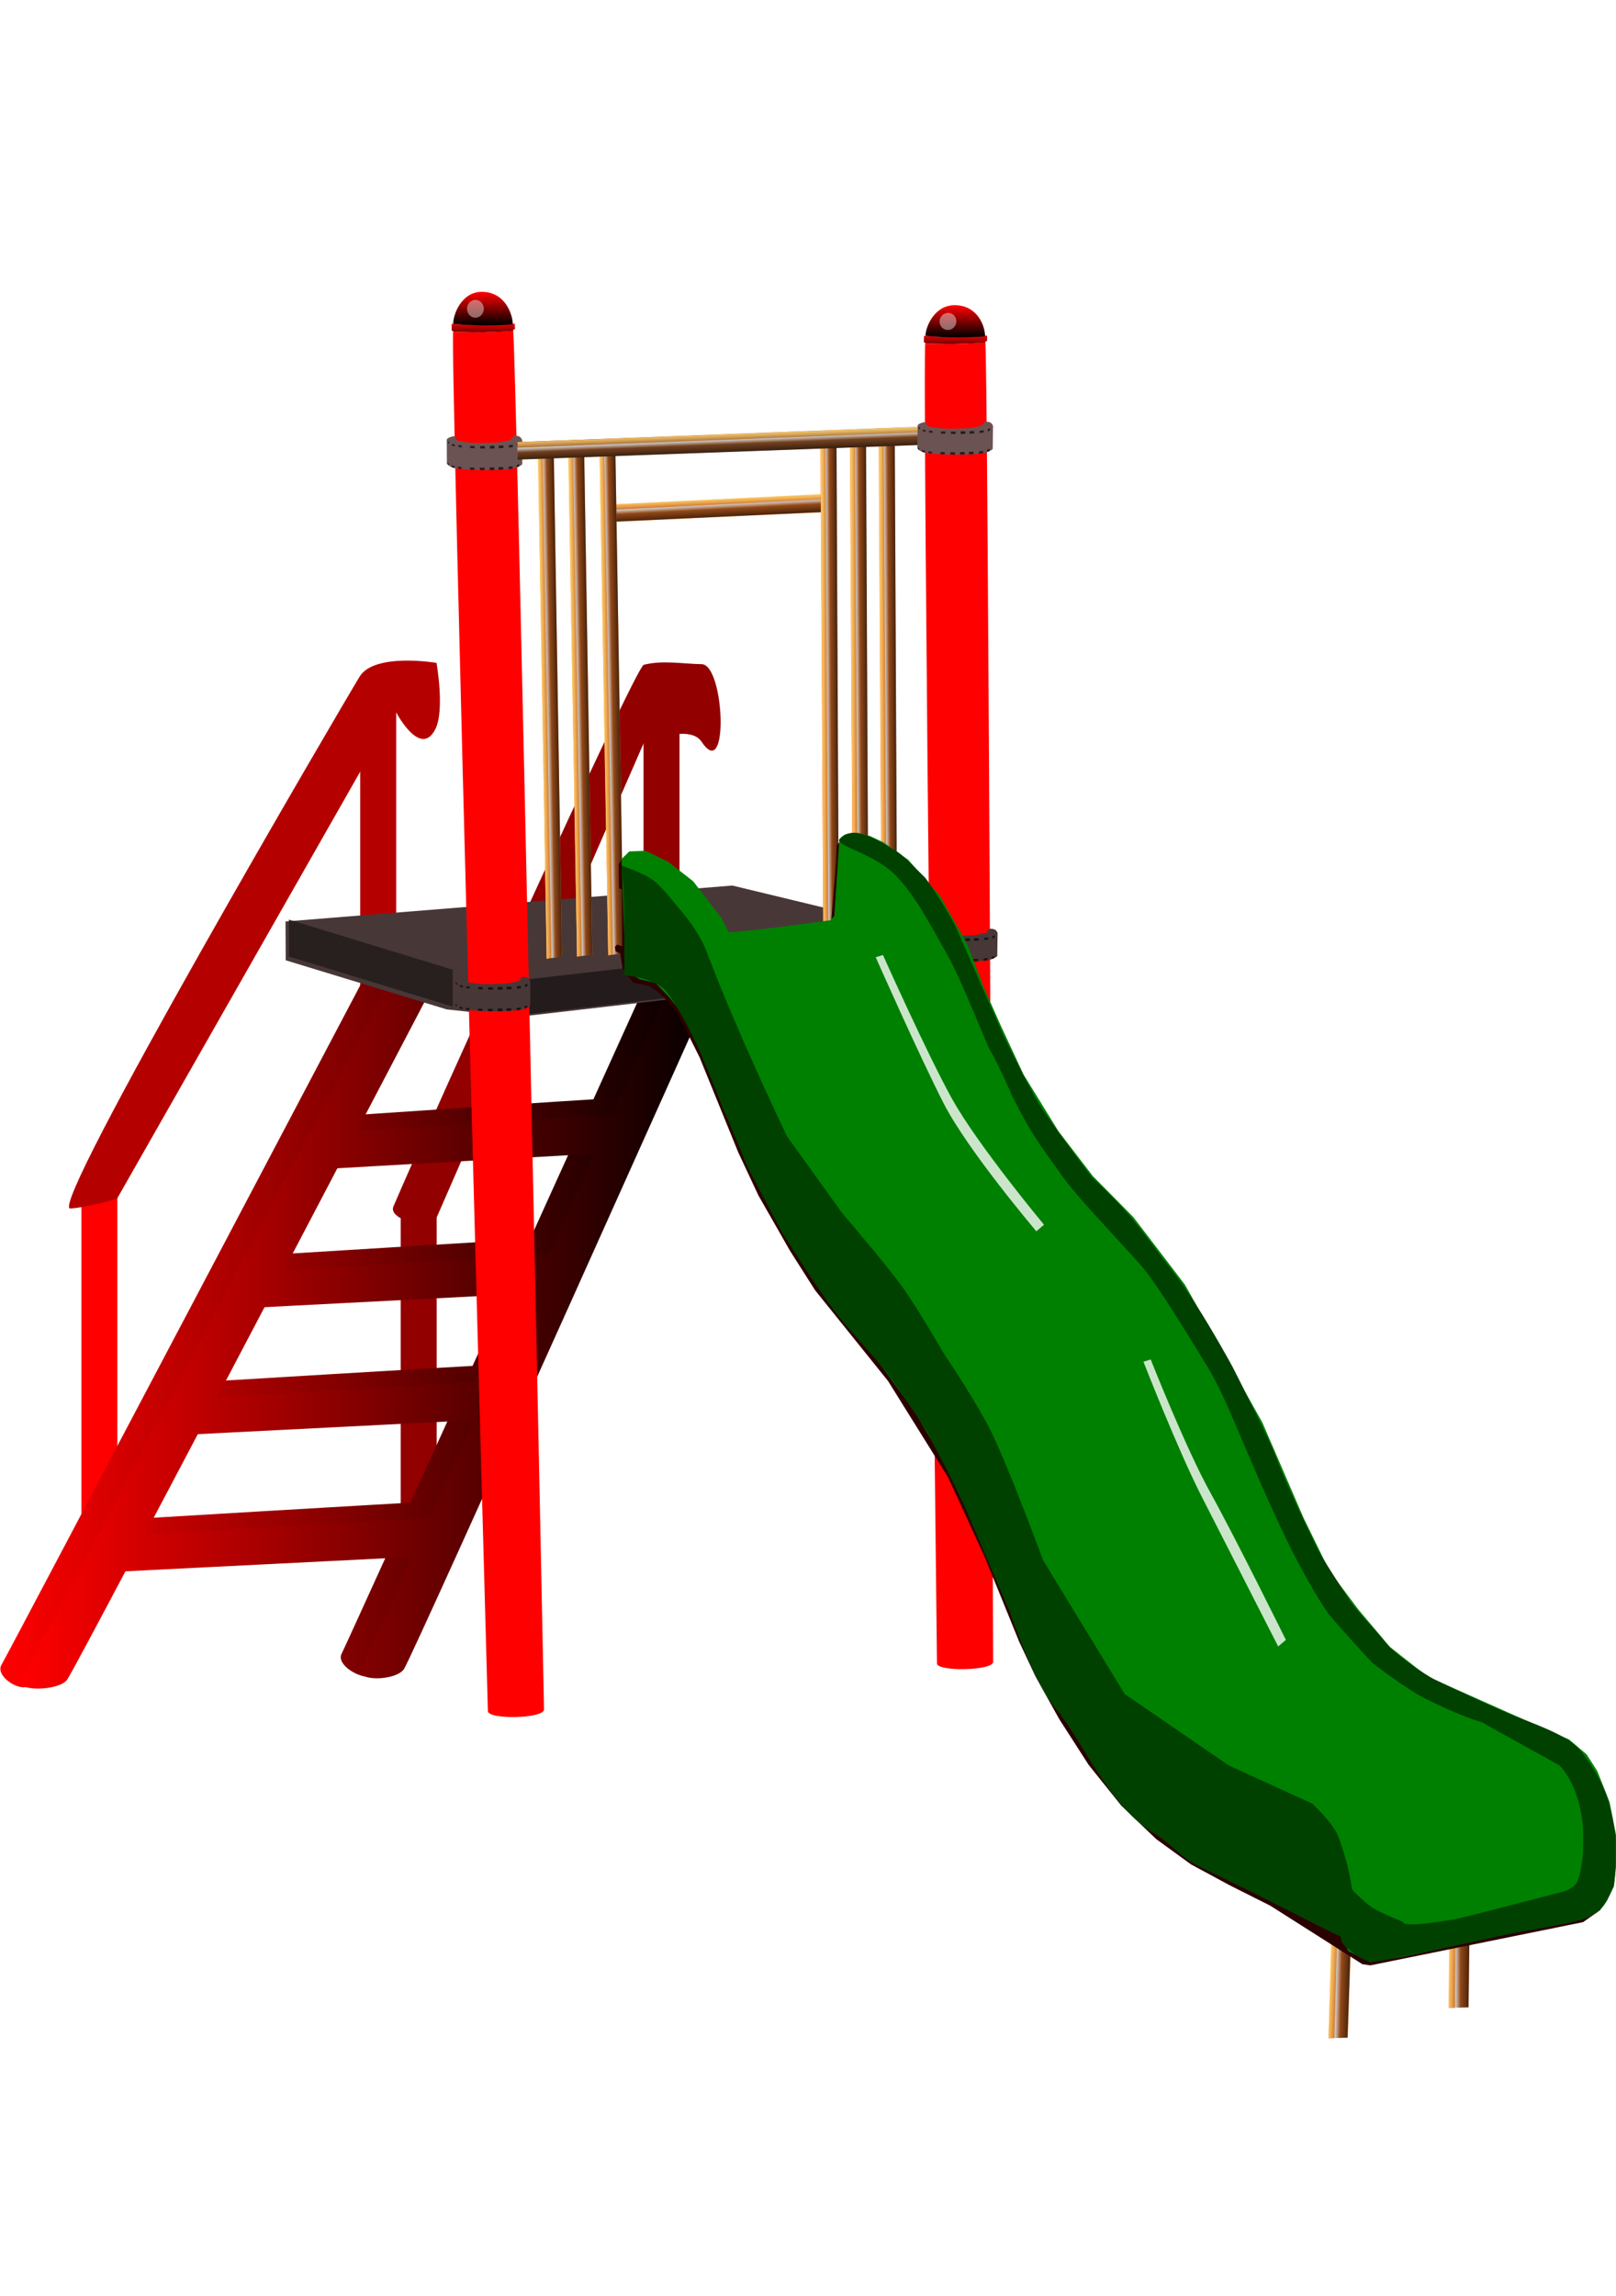 <?xml version="1.0" encoding="UTF-8" standalone="no"?>
<!-- Created with Inkscape (http://www.inkscape.org/) -->

<svg
   id="svg2"
   sodipodi:docname="slide.svg"
   viewBox="0 0 332.598 472.441"
   version="1.1"
   inkscape:version="1.2.2 (732a01da63, 2022-12-09)"
   width="88mm"
   height="125mm"
   xmlns:inkscape="http://www.inkscape.org/namespaces/inkscape"
   xmlns:sodipodi="http://sodipodi.sourceforge.net/DTD/sodipodi-0.dtd"
   xmlns:xlink="http://www.w3.org/1999/xlink"
   xmlns="http://www.w3.org/2000/svg"
   xmlns:svg="http://www.w3.org/2000/svg"
   xmlns:rdf="http://www.w3.org/1999/02/22-rdf-syntax-ns#"
   xmlns:cc="http://creativecommons.org/ns#"
   xmlns:dc="http://purl.org/dc/elements/1.1/">
  <defs
     id="defs6">
    <linearGradient
       id="linearGradient3760">
      <stop
         id="stop3762"
         style="stop-color:#ff0000"
         offset="0" />
      <stop
         id="stop3764"
         style="stop-color:#000000"
         offset="1" />
    </linearGradient>
    <filter
       id="filter3798"
       height="1.916"
       width="1.86"
       color-interpolation-filters="sRGB"
       y="-0.458"
       x="-0.43"
       inkscape:collect="always">
      <feGaussianBlur
         id="feGaussianBlur3800"
         stdDeviation="4.273"
         inkscape:collect="always" />
    </filter>
    <linearGradient
       id="linearGradient3814"
       y2="92.04"
       xlink:href="#linearGradient3760"
       gradientUnits="userSpaceOnUse"
       x2="253.63"
       y1="67.853"
       x1="253.85"
       inkscape:collect="always" />
    <linearGradient
       id="linearGradient3816"
       y2="71.18"
       xlink:href="#linearGradient3760"
       gradientUnits="userSpaceOnUse"
       x2="254.89"
       gradientTransform="matrix(1,0,0,1.036,-0.209,-2.18)"
       y1="32.047"
       x1="254.89"
       inkscape:collect="always" />
    <linearGradient
       id="linearGradient4729"
       y2="-96.183"
       gradientUnits="userSpaceOnUse"
       x2="469.08"
       y1="-50.311"
       x1="469.08"
       inkscape:collect="always">
      <stop
         id="stop4072-2-2"
         style="stop-color:#000000"
         offset="0" />
      <stop
         id="stop4074-3-5"
         style="stop-color:#000000;stop-opacity:0"
         offset="1" />
    </linearGradient>
    <linearGradient
       id="linearGradient4731"
       y2="-76.669"
       gradientUnits="userSpaceOnUse"
       x2="471.74"
       y1="-84.66"
       x1="471.7"
       inkscape:collect="always">
      <stop
         id="stop4056-1-3"
         style="stop-color:#cccccc"
         offset="0" />
      <stop
         id="stop4058-1-3"
         style="stop-color:#cccccc;stop-opacity:0"
         offset="1" />
    </linearGradient>
    <linearGradient
       id="linearGradient4733"
       y2="-79.43"
       gradientUnits="userSpaceOnUse"
       x2="485.56"
       y1="-99.735"
       x1="485.9"
       inkscape:collect="always">
      <stop
         id="stop4064-7-3"
         style="stop-color:#ffe680"
         offset="0" />
      <stop
         id="stop4066-4-8"
         style="stop-color:#ffe680;stop-opacity:0"
         offset="1" />
    </linearGradient>
    <filter
       id="filter3798-7"
       width="1.86"
       y="-0.458"
       x="-0.43"
       height="1.916"
       color-interpolation-filters="sRGB"
       inkscape:collect="always">
      <feGaussianBlur
         id="feGaussianBlur3800-4"
         stdDeviation="4.273"
         inkscape:collect="always" />
    </filter>
    <filter
       id="filter6025"
       height="1.393"
       width="1.184"
       color-interpolation-filters="sRGB"
       y="-0.197"
       x="-0.092"
       inkscape:collect="always">
      <feGaussianBlur
         id="feGaussianBlur6027"
         stdDeviation="8.925"
         inkscape:collect="always" />
    </filter>
    <filter
       id="filter6068"
       height="1.387"
       width="1.067"
       color-interpolation-filters="sRGB"
       y="-0.194"
       x="-0.034"
       inkscape:collect="always">
      <feGaussianBlur
         id="feGaussianBlur6070"
         stdDeviation="8.308"
         inkscape:collect="always" />
    </filter>
    <linearGradient
       id="linearGradient7017"
       y2="-96.183"
       gradientUnits="userSpaceOnUse"
       x2="469.08"
       gradientTransform="matrix(-0.068,-3.422,0.721,-0.103,-1324.1,1263.3)"
       y1="-50.311"
       x1="469.08"
       inkscape:collect="always">
      <stop
         id="stop4072-8-7-5-9"
         style="stop-color:#000000"
         offset="0" />
      <stop
         id="stop4074-6-8-0-0"
         style="stop-color:#000000;stop-opacity:0"
         offset="1" />
    </linearGradient>
    <linearGradient
       id="linearGradient7019"
       y2="-76.669"
       gradientUnits="userSpaceOnUse"
       x2="471.74"
       gradientTransform="matrix(-0.068,-3.422,0.721,-0.103,-1324.1,1263.3)"
       y1="-84.66"
       x1="471.7"
       inkscape:collect="always">
      <stop
         id="stop4056-2-35-9-8"
         style="stop-color:#cccccc"
         offset="0" />
      <stop
         id="stop4058-8-9-3-5"
         style="stop-color:#cccccc;stop-opacity:0"
         offset="1" />
    </linearGradient>
    <linearGradient
       id="linearGradient7021"
       y2="-79.43"
       gradientUnits="userSpaceOnUse"
       x2="485.56"
       gradientTransform="matrix(-0.068,-3.422,0.721,-0.103,-1324.1,1263.3)"
       y1="-99.735"
       x1="485.9"
       inkscape:collect="always">
      <stop
         id="stop4064-2-07-7-0"
         style="stop-color:#ffe680"
         offset="0" />
      <stop
         id="stop4066-48-63-9-8"
         style="stop-color:#ffe680;stop-opacity:0"
         offset="1" />
    </linearGradient>
    <filter
       id="filter7060"
       height="1.416"
       width="1.601"
       color-interpolation-filters="sRGB"
       y="-0.208"
       x="-0.3"
       inkscape:collect="always">
      <feGaussianBlur
         id="feGaussianBlur7062"
         stdDeviation="29.967"
         inkscape:collect="always" />
    </filter>
    <filter
       id="filter7060-4"
       width="1.71"
       y="-0.2"
       x="-0.355"
       height="1.401"
       color-interpolation-filters="sRGB"
       inkscape:collect="always">
      <feGaussianBlur
         id="feGaussianBlur7062-7"
         stdDeviation="29.967"
         inkscape:collect="always" />
    </filter>
    <linearGradient
       id="linearGradient4885"
       y2="314.48"
       xlink:href="#linearGradient3760"
       gradientUnits="userSpaceOnUse"
       x2="-233.96"
       y1="314.48"
       x1="-399.45"
       inkscape:collect="always" />
    <linearGradient
       inkscape:collect="always"
       xlink:href="#linearGradient3760"
       id="linearGradient376"
       gradientUnits="userSpaceOnUse"
       x1="-399.45"
       y1="314.48"
       x2="-233.96"
       y2="314.48" />
    <linearGradient
       inkscape:collect="always"
       xlink:href="#linearGradient3760"
       id="linearGradient378"
       gradientUnits="userSpaceOnUse"
       x1="-399.45"
       y1="314.48"
       x2="-233.96"
       y2="314.48" />
    <linearGradient
       inkscape:collect="always"
       xlink:href="#linearGradient3760"
       id="linearGradient380"
       gradientUnits="userSpaceOnUse"
       x1="-399.45"
       y1="314.48"
       x2="-233.96"
       y2="314.48" />
    <linearGradient
       inkscape:collect="always"
       xlink:href="#linearGradient3760"
       id="linearGradient382"
       gradientUnits="userSpaceOnUse"
       x1="-399.45"
       y1="314.48"
       x2="-233.96"
       y2="314.48" />
    <linearGradient
       inkscape:collect="always"
       xlink:href="#linearGradient3760"
       id="linearGradient384"
       gradientUnits="userSpaceOnUse"
       x1="-399.45"
       y1="314.48"
       x2="-233.96"
       y2="314.48" />
    <linearGradient
       inkscape:collect="always"
       xlink:href="#linearGradient3760"
       id="linearGradient386"
       gradientUnits="userSpaceOnUse"
       x1="-399.45"
       y1="314.48"
       x2="-233.96"
       y2="314.48" />
    <linearGradient
       inkscape:collect="always"
       xlink:href="#linearGradient3760"
       id="linearGradient388"
       gradientUnits="userSpaceOnUse"
       x1="-399.45"
       y1="314.48"
       x2="-233.96"
       y2="314.48" />
    <linearGradient
       inkscape:collect="always"
       xlink:href="#linearGradient3760"
       id="linearGradient390"
       gradientUnits="userSpaceOnUse"
       x1="-399.45"
       y1="314.48"
       x2="-233.96"
       y2="314.48" />
    <linearGradient
       inkscape:collect="always"
       xlink:href="#linearGradient3760"
       id="linearGradient392"
       gradientUnits="userSpaceOnUse"
       x1="-399.45"
       y1="314.48"
       x2="-233.96"
       y2="314.48" />
    <linearGradient
       inkscape:collect="always"
       xlink:href="#linearGradient3760"
       id="linearGradient394"
       gradientUnits="userSpaceOnUse"
       x1="-399.45"
       y1="314.48"
       x2="-233.96"
       y2="314.48" />
    <linearGradient
       inkscape:collect="always"
       xlink:href="#linearGradient3760"
       id="linearGradient396"
       gradientUnits="userSpaceOnUse"
       x1="-399.45"
       y1="314.48"
       x2="-233.96"
       y2="314.48" />
    <linearGradient
       inkscape:collect="always"
       xlink:href="#linearGradient3760"
       id="linearGradient398"
       gradientUnits="userSpaceOnUse"
       x1="-399.45"
       y1="314.48"
       x2="-233.96"
       y2="314.48" />
    <linearGradient
       inkscape:collect="always"
       xlink:href="#linearGradient3760"
       id="linearGradient400"
       gradientUnits="userSpaceOnUse"
       x1="-399.45"
       y1="314.48"
       x2="-233.96"
       y2="314.48" />
    <linearGradient
       inkscape:collect="always"
       xlink:href="#linearGradient3760"
       id="linearGradient402"
       gradientUnits="userSpaceOnUse"
       x1="253.85"
       y1="67.853"
       x2="253.63"
       y2="92.04" />
    <linearGradient
       inkscape:collect="always"
       xlink:href="#linearGradient3760"
       id="linearGradient404"
       gradientUnits="userSpaceOnUse"
       gradientTransform="matrix(1,0,0,1.036,-0.209,-2.18)"
       x1="254.89"
       y1="32.047"
       x2="254.89"
       y2="71.18" />
    <linearGradient
       inkscape:collect="always"
       xlink:href="#linearGradient4729"
       id="linearGradient406"
       gradientUnits="userSpaceOnUse"
       x1="469.08"
       y1="-50.311"
       x2="469.08"
       y2="-96.183" />
    <linearGradient
       inkscape:collect="always"
       xlink:href="#linearGradient4731"
       id="linearGradient408"
       gradientUnits="userSpaceOnUse"
       x1="471.7"
       y1="-84.66"
       x2="471.74"
       y2="-76.669" />
    <linearGradient
       inkscape:collect="always"
       xlink:href="#linearGradient4733"
       id="linearGradient410"
       gradientUnits="userSpaceOnUse"
       x1="485.9"
       y1="-99.735"
       x2="485.56"
       y2="-79.43" />
    <linearGradient
       inkscape:collect="always"
       xlink:href="#linearGradient4729"
       id="linearGradient412"
       gradientUnits="userSpaceOnUse"
       x1="469.08"
       y1="-50.311"
       x2="469.08"
       y2="-96.183" />
    <linearGradient
       inkscape:collect="always"
       xlink:href="#linearGradient4731"
       id="linearGradient414"
       gradientUnits="userSpaceOnUse"
       x1="471.7"
       y1="-84.66"
       x2="471.74"
       y2="-76.669" />
    <linearGradient
       inkscape:collect="always"
       xlink:href="#linearGradient4733"
       id="linearGradient416"
       gradientUnits="userSpaceOnUse"
       x1="485.9"
       y1="-99.735"
       x2="485.56"
       y2="-79.43" />
    <linearGradient
       inkscape:collect="always"
       xlink:href="#linearGradient4729"
       id="linearGradient418"
       gradientUnits="userSpaceOnUse"
       x1="469.08"
       y1="-50.311"
       x2="469.08"
       y2="-96.183" />
    <linearGradient
       inkscape:collect="always"
       xlink:href="#linearGradient4731"
       id="linearGradient420"
       gradientUnits="userSpaceOnUse"
       x1="471.7"
       y1="-84.66"
       x2="471.74"
       y2="-76.669" />
    <linearGradient
       inkscape:collect="always"
       xlink:href="#linearGradient4733"
       id="linearGradient422"
       gradientUnits="userSpaceOnUse"
       x1="485.9"
       y1="-99.735"
       x2="485.56"
       y2="-79.43" />
    <linearGradient
       inkscape:collect="always"
       xlink:href="#linearGradient4729"
       id="linearGradient424"
       gradientUnits="userSpaceOnUse"
       x1="469.08"
       y1="-50.311"
       x2="469.08"
       y2="-96.183" />
    <linearGradient
       inkscape:collect="always"
       xlink:href="#linearGradient4731"
       id="linearGradient426"
       gradientUnits="userSpaceOnUse"
       x1="471.7"
       y1="-84.66"
       x2="471.74"
       y2="-76.669" />
    <linearGradient
       inkscape:collect="always"
       xlink:href="#linearGradient4733"
       id="linearGradient428"
       gradientUnits="userSpaceOnUse"
       x1="485.9"
       y1="-99.735"
       x2="485.56"
       y2="-79.43" />
    <linearGradient
       inkscape:collect="always"
       xlink:href="#linearGradient4729"
       id="linearGradient430"
       gradientUnits="userSpaceOnUse"
       x1="469.08"
       y1="-50.311"
       x2="469.08"
       y2="-96.183" />
    <linearGradient
       inkscape:collect="always"
       xlink:href="#linearGradient4731"
       id="linearGradient432"
       gradientUnits="userSpaceOnUse"
       x1="471.7"
       y1="-84.66"
       x2="471.74"
       y2="-76.669" />
    <linearGradient
       inkscape:collect="always"
       xlink:href="#linearGradient4733"
       id="linearGradient434"
       gradientUnits="userSpaceOnUse"
       x1="485.9"
       y1="-99.735"
       x2="485.56"
       y2="-79.43" />
    <linearGradient
       inkscape:collect="always"
       xlink:href="#linearGradient4729"
       id="linearGradient436"
       gradientUnits="userSpaceOnUse"
       x1="469.08"
       y1="-50.311"
       x2="469.08"
       y2="-96.183" />
    <linearGradient
       inkscape:collect="always"
       xlink:href="#linearGradient4731"
       id="linearGradient438"
       gradientUnits="userSpaceOnUse"
       x1="471.7"
       y1="-84.66"
       x2="471.74"
       y2="-76.669" />
    <linearGradient
       inkscape:collect="always"
       xlink:href="#linearGradient4733"
       id="linearGradient440"
       gradientUnits="userSpaceOnUse"
       x1="485.9"
       y1="-99.735"
       x2="485.56"
       y2="-79.43" />
    <linearGradient
       inkscape:collect="always"
       xlink:href="#linearGradient4729"
       id="linearGradient442"
       gradientUnits="userSpaceOnUse"
       x1="469.08"
       y1="-50.311"
       x2="469.08"
       y2="-96.183" />
    <linearGradient
       inkscape:collect="always"
       xlink:href="#linearGradient4731"
       id="linearGradient444"
       gradientUnits="userSpaceOnUse"
       x1="471.7"
       y1="-84.66"
       x2="471.74"
       y2="-76.669" />
    <linearGradient
       inkscape:collect="always"
       xlink:href="#linearGradient4733"
       id="linearGradient446"
       gradientUnits="userSpaceOnUse"
       x1="485.9"
       y1="-99.735"
       x2="485.56"
       y2="-79.43" />
    <linearGradient
       inkscape:collect="always"
       xlink:href="#linearGradient4729"
       id="linearGradient448"
       gradientUnits="userSpaceOnUse"
       x1="469.08"
       y1="-50.311"
       x2="469.08"
       y2="-96.183" />
    <linearGradient
       inkscape:collect="always"
       xlink:href="#linearGradient4731"
       id="linearGradient450"
       gradientUnits="userSpaceOnUse"
       x1="471.7"
       y1="-84.66"
       x2="471.74"
       y2="-76.669" />
    <linearGradient
       inkscape:collect="always"
       xlink:href="#linearGradient4733"
       id="linearGradient452"
       gradientUnits="userSpaceOnUse"
       x1="485.9"
       y1="-99.735"
       x2="485.56"
       y2="-79.43" />
    <linearGradient
       inkscape:collect="always"
       xlink:href="#linearGradient4729"
       id="linearGradient454"
       gradientUnits="userSpaceOnUse"
       x1="469.08"
       y1="-50.311"
       x2="469.08"
       y2="-96.183" />
    <linearGradient
       inkscape:collect="always"
       xlink:href="#linearGradient4731"
       id="linearGradient456"
       gradientUnits="userSpaceOnUse"
       x1="471.7"
       y1="-84.66"
       x2="471.74"
       y2="-76.669" />
    <linearGradient
       inkscape:collect="always"
       xlink:href="#linearGradient4733"
       id="linearGradient458"
       gradientUnits="userSpaceOnUse"
       x1="485.9"
       y1="-99.735"
       x2="485.56"
       y2="-79.43" />
  </defs>
  <sodipodi:namedview
     id="namedview4"
     fit-margin-left="0"
     inkscape:zoom="0.42237137"
     borderopacity="1"
     inkscape:current-layer="svg2"
     inkscape:cx="56.822033"
     inkscape:cy="318.44014"
     inkscape:window-maximized="1"
     showgrid="false"
     fit-margin-right="0"
     bordercolor="#666666"
     inkscape:window-x="-8"
     guidetolerance="10"
     objecttolerance="10"
     inkscape:window-y="-8"
     fit-margin-bottom="0"
     inkscape:window-width="1280"
     inkscape:pageopacity="0"
     inkscape:pageshadow="2"
     pagecolor="#ffffff"
     gridtolerance="10"
     inkscape:window-height="738"
     showborder="true"
     fit-margin-top="0"
     inkscape:showpageshadow="0"
     inkscape:pagecheckerboard="0"
     inkscape:deskcolor="#d1d1d1"
     inkscape:document-units="mm" />
  <g
     id="g4913"
     transform="matrix(0.563,0,0,0.563,49.532,-16.178)">
    <g
       id="g4861"
       transform="matrix(0.982,0,0,1.169,612.53,347.39)">
      <rect
         id="rect4801-2"
         style="fill:#ff0000;fill-rule:evenodd"
         height="103.8"
         width="13.393"
         y="101.34"
         x="-683.05" />
      <rect
         id="rect4801"
         style="fill:#b50000;fill-rule:evenodd"
         height="103.8"
         width="13.393"
         y="-61.047"
         x="-579.25" />
      <g
         id="g4856">
        <rect
           id="rect4801-4"
           style="fill:#920000;fill-rule:evenodd"
           height="103.8"
           width="13.393"
           y="108.04"
           x="-564.18" />
        <rect
           id="rect4801-5"
           style="fill:#920000;fill-rule:evenodd"
           height="103.8"
           width="13.393"
           y="-64.395"
           x="-473.78" />
        <path
           id="rect4835"
           d="m -564.18,108.25 c 0,0 -3.799,-1.493 -2.705,-3.656 12.133,-23.984 89.997,-168.67 93.195,-169.35 7.023,-1.504 14.805,-0.263 21.546,-0.193 8.521,0.089 10.278,37.263 0,24.279 -4.639,-5.861 -21.571,0.393 -21.571,0.393 l -77.19,148.53 z"
           sodipodi:nodetypes="cssssccc"
           style="fill:#920000;fill-rule:evenodd"
           inkscape:connector-curvature="0" />
      </g>
      <g
         id="g4781"
         transform="translate(-48.55,-311.39)">
        <g
           id="g4547"
           style="fill:url(#linearGradient388)"
           transform="matrix(1.575,0,0,1.184,-35.39,77.665)">
          <path
             id="rect4476"
             sodipodi:nodetypes="ccssc"
             style="fill:url(#linearGradient376);fill-rule:evenodd"
             inkscape:connector-curvature="0"
             d="m -310.68,219.3 h 10.882 c 0,0 -89.671,188.23 -92.338,192.43 -1.945,3.062 -8.858,-1.815 -7.123,-5 1.452,-2.667 88.579,-187.43 88.579,-187.43 z" />
          <path
             id="rect4476-1"
             sodipodi:nodetypes="ccssc"
             style="fill:url(#linearGradient378);fill-rule:evenodd"
             inkscape:connector-curvature="0"
             d="m -244.13,219.88 h 10.174 c 0,0 -73.939,184.39 -76.433,188.94 -1.819,3.314 -10.105,-1.552 -8.483,-5 1.358,-2.887 74.741,-183.94 74.741,-183.94 z" />
          <path
             id="rect4476-7"
             sodipodi:nodetypes="sssss"
             style="fill:url(#linearGradient380);fill-rule:evenodd"
             inkscape:connector-curvature="0"
             d="m -297.91,363.7 c 1.502,0.063 1.185,9.926 0.382,10.026 -1.98,0.247 -79.019,4.42 -81.076,4.644 -1.489,0.162 -1.355,-9.338 -0.072,-9.416 1.257,-0.078 79.257,-5.317 80.767,-5.254 z" />
          <path
             id="rect4476-7-4"
             sodipodi:nodetypes="sssss"
             style="fill:url(#linearGradient382);fill-rule:evenodd"
             inkscape:connector-curvature="0"
             d="m -282.74,327.55 c 1.487,0.063 1.173,9.926 0.378,10.026 -1.96,0.247 -78.22,4.42 -80.257,4.644 -1.474,0.162 -1.341,-9.338 -0.071,-9.416 1.244,-0.078 78.456,-5.317 79.95,-5.254 z" />
          <path
             id="rect4476-7-0"
             sodipodi:nodetypes="sssss"
             style="fill:url(#linearGradient384);fill-rule:evenodd"
             inkscape:connector-curvature="0"
             d="m -269.33,294.07 c 1.456,0.063 1.149,9.926 0.37,10.026 -1.92,0.247 -76.623,4.42 -78.618,4.644 -1.444,0.162 -1.314,-9.338 -0.07,-9.416 1.219,-0.078 76.854,-5.317 78.318,-5.254 z" />
          <path
             id="rect4476-7-9"
             sodipodi:nodetypes="sssss"
             style="fill:url(#linearGradient386);fill-rule:evenodd"
             inkscape:connector-curvature="0"
             d="m -255.85,257.24 c 1.335,0.063 1.053,9.926 0.339,10.026 -1.76,0.247 -70.234,4.42 -72.063,4.644 -1.324,0.162 -1.204,-9.338 -0.064,-9.416 1.117,-0.078 70.446,-5.317 71.788,-5.254 z" />
        </g>
        <g
           id="g4547-1"
           style="fill:url(#linearGradient4885)"
           transform="matrix(1.575,0,0,1.184,-28.127,82.374)">
          <path
             id="rect4476-4"
             sodipodi:nodetypes="ccssc"
             style="fill:url(#linearGradient390);fill-rule:evenodd"
             inkscape:connector-curvature="0"
             d="m -308.94,215.3 h 10.882 c 0,0 -87.649,187.23 -90.316,191.43 -1.945,3.062 -12.617,3.186 -10.882,0 1.452,-2.667 90.316,-191.43 90.316,-191.43 z" />
          <path
             id="rect4476-1-2"
             sodipodi:nodetypes="ccssc"
             style="fill:url(#linearGradient392);fill-rule:evenodd"
             inkscape:connector-curvature="0"
             d="m -242.94,215.99 h 10.174 c 0,0 -73.444,183.28 -75.937,187.83 -1.819,3.314 -11.796,3.448 -10.174,0 1.358,-2.887 75.937,-187.83 75.937,-187.83 z" />
          <path
             id="rect4476-7-3"
             sodipodi:nodetypes="sssss"
             style="fill:url(#linearGradient394);fill-rule:evenodd"
             inkscape:connector-curvature="0"
             d="m -297.91,363.7 c 1.502,0.063 1.185,9.926 0.382,10.026 -1.98,0.247 -79.019,4.42 -81.076,4.644 -1.489,0.162 -1.355,-9.338 -0.072,-9.416 1.257,-0.078 79.257,-5.317 80.767,-5.254 z" />
          <path
             id="rect4476-7-4-2"
             sodipodi:nodetypes="sssss"
             style="fill:url(#linearGradient396);fill-rule:evenodd"
             inkscape:connector-curvature="0"
             d="m -282.74,327.55 c 1.487,0.063 1.173,9.926 0.378,10.026 -1.96,0.247 -78.22,4.42 -80.257,4.644 -1.474,0.162 -1.341,-9.338 -0.071,-9.416 1.244,-0.078 78.456,-5.317 79.95,-5.254 z" />
          <path
             id="rect4476-7-0-2"
             sodipodi:nodetypes="sssss"
             style="fill:url(#linearGradient398);fill-rule:evenodd"
             inkscape:connector-curvature="0"
             d="m -269.33,294.07 c 1.456,0.063 1.149,9.926 0.37,10.026 -1.92,0.247 -76.623,4.42 -78.618,4.644 -1.444,0.162 -1.314,-9.338 -0.07,-9.416 1.219,-0.078 76.854,-5.317 78.318,-5.254 z" />
          <path
             id="rect4476-7-9-1"
             sodipodi:nodetypes="sssss"
             style="fill:url(#linearGradient400);fill-rule:evenodd"
             inkscape:connector-curvature="0"
             d="m -255.85,257.24 c 1.335,0.063 1.053,9.926 0.339,10.026 -1.76,0.247 -70.234,4.42 -72.063,4.644 -1.324,0.162 -1.204,-9.338 -0.064,-9.416 1.117,-0.078 70.446,-5.317 71.788,-5.254 z" />
        </g>
      </g>
      <path
         id="rect4835-9"
         sodipodi:nodetypes="sscsccs"
         style="fill:#b50000;fill-rule:evenodd"
         inkscape:connector-curvature="0"
         d="m -687.17,105.22 c -8.791,0.374 101.96,-158.44 107.71,-166.29 5.529,-7.555 28.609,-4.282 28.609,-4.282 0,0 3.169,14.918 -0.488,20.817 -5.725,9.233 -14.934,-5.946 -14.934,-5.946 l -103.49,152.63 c 0,0 -11.242,2.816 -17.414,3.079 z" />
    </g>
    <g
       id="g7321"
       transform="matrix(0.257,0,0,0.292,453.62,120.98)">
      <g
         id="g6072"
         transform="translate(-1707.2,65.607)">
        <path
           id="rect6003"
           d="m 5.919,771.83 635.7,-44.98 284.11,60.37 -2.52,44.4 -588.2,59.78 -99.88,-9.56 -228.87,-61.43 z"
           sodipodi:nodetypes="cccccccc"
           style="fill:#483737;fill-rule:evenodd"
           inkscape:connector-curvature="0" />
        <path
           id="rect6006"
           d="m 10.654,769.47 233.21,62.741 v 46.168 L 10.654,815.638 Z"
           sodipodi:nodetypes="ccccc"
           style="opacity:0.934;fill:#241c1c;fill-rule:evenodd;filter:url(#filter6025)"
           inkscape:connector-curvature="0" />
        <path
           id="rect6029"
           d="m 327.91,846.41 589.53,-59.19 1.184,42.617 -591.9,60.373 z"
           sodipodi:nodetypes="ccccc"
           style="fill:#241c1c;fill-rule:evenodd;filter:url(#filter6068)"
           inkscape:connector-curvature="0" />
      </g>
      <g
         id="g6128">
        <g
           id="g3806"
           transform="translate(-1676.2,18.941)">
          <g
             id="g3769">
            <path
               id="rect2987"
               style="fill:#ff0000;fill-rule:evenodd"
               d="m 212.14,80.451 c 41.059,1.131 40.828,1.067 85.31,-1.256 3.766,-0.197 16.555,1718.7 16.328,1725.5 -0.392,11.769 -79.8,12.955 -79.883,2.093 -0.036,-4.728 -26.689,-1726.5 -21.756,-1726.4 z"
               sodipodi:nodetypes="sssss"
               inkscape:connector-curvature="0"
               transform="matrix(1,0,0.016,1,0,0)" />
            <path
               id="rect3758"
               d="m 211.31,70.436 c 0,0 29.298,1.604 43.789,1.469 15.202,-0.142 45.919,-1.679 45.919,-1.679 l 0.314,6.998 c 0,0 -0.519,0.06 -1.457,0.165 -0.264,0.03 -0.505,0.562 -0.832,0.598 -0.308,0.034 0.022,1.199 -0.339,1.237 -8.435,0.888 -31.451,1.635 -43.71,1.858 -13.602,0.247 -40.808,-0.644 -40.808,-0.644 l -1.254,-0.917 -1.622,-0.623 z"
               sodipodi:nodetypes="csccsssscccc"
               style="fill:url(#linearGradient402);fill-rule:evenodd"
               inkscape:connector-curvature="0" />
          </g>
          <g
             id="g3802">
            <path
               id="path3773"
               d="m 298.21,71.135 c 0,0 -18.242,1.301 -39.97,1.301 -21.728,0 -44.783,-1.951 -44.783,-1.951 0,-12.334 12.174,-40.301 41.016,-40.111 33.028,0.217 43.737,28.428 43.737,40.762 z"
               sodipodi:nodetypes="sssss"
               style="fill:url(#linearGradient404);fill-rule:evenodd"
               inkscape:connector-curvature="0" />
            <ellipse
               id="path3784"
               style="opacity:0.646;fill:#ffffff;fill-rule:evenodd;filter:url(#filter3798)"
               transform="translate(56.293,-7.324)"
               cx="188.759"
               cy="58.938"
               rx="11.928"
               ry="11.196" />
          </g>
        </g>
        <g
           id="g3926"
           transform="translate(-1684.5,62.741)">
          <path
             id="rect3818"
             sodipodi:nodetypes="scssscscsssssss"
             style="fill:#483737;fill-rule:evenodd"
             inkscape:connector-curvature="0"
             d="m 228.94,845.77 c 2.212,-0.987 6.576,-1.135 6.576,-1.135 0,0 1.724,5.086 3.872,5.491 21.073,3.969 29.956,2.96 43.274,2.78 12.985,-0.176 22.083,-0.684 32.34,-3.85 1.637,-0.505 4.279,-4.854 4.279,-4.854 0,0 3.947,-0.945 8.329,1.041 2.193,0.994 3.712,4.294 3.712,4.294 0,0 -0.094,18.898 0.087,29.672 0.031,1.827 -7.177,4.516 -11.381,5.6 -5.191,1.338 -27.696,2.487 -41.605,2.288 -14.657,-0.21 -30.559,-0.741 -43.894,-2.676 -4.949,-0.718 -10.316,-4.665 -10.352,-5.908 -0.075,-2.58 -0.107,-22.106 -0.142,-29.172 -0.01,-2.022 3.261,-2.837 4.904,-3.57 z" />
          <g
             id="g3147"
             style="fill:#000000">
            <path
               id="rect3021"
               d="m 240.08,882.71 4.976,0.579 -0.024,2.385 -4.976,-0.579 z"
               sodipodi:nodetypes="ccccc"
               style="opacity:0.646;fill:#000000;fill-rule:evenodd"
               inkscape:connector-curvature="0" />
            <path
               id="rect3023"
               d="m 231.04,881.12 4.062,1.04 -0.037,2.325 -4.062,-1.04 z"
               sodipodi:nodetypes="ccccc"
               style="opacity:0.646;fill:#000000;fill-rule:evenodd"
               inkscape:connector-curvature="0" />
            <path
               id="rect3025"
               d="m 225.06,877.5 1.946,1.539 v 2.302 l -1.946,-1.539 z"
               sodipodi:nodetypes="ccccc"
               style="opacity:0.646;fill:#000000;fill-rule:evenodd"
               inkscape:connector-curvature="0" />
            <path
               id="rect3021-1"
               d="m 257.03,883.77 6.234,0.135 0.013,2.792 -6.234,-0.135 z"
               sodipodi:nodetypes="ccccc"
               style="opacity:0.646;fill:#000000;fill-rule:evenodd"
               inkscape:connector-curvature="0" />
            <path
               id="rect3021-7"
               d="m 271.17,883.99 6.678,0.098 0.05,2.977 -6.678,-0.098 z"
               sodipodi:nodetypes="ccccc"
               style="opacity:0.646;fill:#000000;fill-rule:evenodd"
               inkscape:connector-curvature="0" />
            <path
               id="rect3021-7-4"
               d="m 285.04,883.64 6.566,0.024 0.087,3.31 -6.641,0.124 z"
               sodipodi:nodetypes="ccccc"
               style="opacity:0.646;fill:#000000;fill-rule:evenodd"
               inkscape:connector-curvature="0" />
            <path
               id="rect3021-7-0"
               d="m 297.62,883.38 6.678,-0.087 0.013,3.125 -6.641,0.309 z"
               sodipodi:nodetypes="ccccc"
               style="opacity:0.646;fill:#000000;fill-rule:evenodd"
               inkscape:connector-curvature="0" />
            <path
               id="rect3021-7-9"
               d="m 311.9,882.87 5.827,-0.641 0.05,2.977 -5.827,0.641 z"
               sodipodi:nodetypes="ccccc"
               style="opacity:0.646;fill:#000000;fill-rule:evenodd"
               inkscape:connector-curvature="0" />
            <path
               id="rect3021-7-48"
               d="m 323.44,880.83 3.57,-1.381 0.05,2.977 -3.57,1.381 z"
               sodipodi:nodetypes="ccccc"
               style="opacity:0.646;fill:#000000;fill-rule:evenodd"
               inkscape:connector-curvature="0" />
          </g>
          <g
             id="g3136"
             style="fill:#000000">
            <path
               id="rect3021-8"
               d="m 240.44,855.7 4.976,0.579 -0.024,2.385 -4.976,-0.579 z"
               sodipodi:nodetypes="ccccc"
               style="opacity:0.646;fill:#000000;fill-rule:evenodd"
               inkscape:connector-curvature="0" />
            <path
               id="rect3023-2"
               d="m 231.39,854.12 4.062,1.04 -0.037,2.325 -4.062,-1.04 z"
               sodipodi:nodetypes="ccccc"
               style="opacity:0.646;fill:#000000;fill-rule:evenodd"
               inkscape:connector-curvature="0" />
            <path
               id="rect3025-4"
               d="m 225.42,850.49 1.946,1.539 v 2.302 l -1.946,-1.539 z"
               sodipodi:nodetypes="ccccc"
               style="opacity:0.646;fill:#000000;fill-rule:evenodd"
               inkscape:connector-curvature="0" />
            <path
               id="rect3021-1-5"
               d="m 257.39,856.76 6.234,0.135 0.013,2.792 -6.234,-0.135 z"
               sodipodi:nodetypes="ccccc"
               style="opacity:0.646;fill:#000000;fill-rule:evenodd"
               inkscape:connector-curvature="0" />
            <path
               id="rect3021-7-5"
               d="m 271.52,856.99 6.678,0.098 0.05,2.977 -6.678,-0.098 z"
               sodipodi:nodetypes="ccccc"
               style="opacity:0.646;fill:#000000;fill-rule:evenodd"
               inkscape:connector-curvature="0" />
            <path
               id="rect3021-7-4-1"
               d="m 285.39,856.63 6.566,0.024 0.087,3.31 -6.641,0.124 z"
               sodipodi:nodetypes="ccccc"
               style="opacity:0.646;fill:#000000;fill-rule:evenodd"
               inkscape:connector-curvature="0" />
            <path
               id="rect3021-7-0-7"
               d="m 297.97,856.38 6.678,-0.087 0.013,3.125 -6.641,0.309 z"
               sodipodi:nodetypes="ccccc"
               style="opacity:0.646;fill:#000000;fill-rule:evenodd"
               inkscape:connector-curvature="0" />
            <path
               id="rect3021-7-9-1"
               d="m 312.25,855.86 5.827,-0.641 0.05,2.977 -5.827,0.641 z"
               sodipodi:nodetypes="ccccc"
               style="opacity:0.646;fill:#000000;fill-rule:evenodd"
               inkscape:connector-curvature="0" />
            <path
               id="rect3021-7-48-1"
               d="m 323.79,853.82 3.57,-1.381 0.05,2.977 -3.57,1.381 z"
               sodipodi:nodetypes="ccccc"
               style="opacity:0.646;fill:#000000;fill-rule:evenodd"
               inkscape:connector-curvature="0" />
          </g>
        </g>
        <g
           id="g3926-5"
           transform="translate(-1695.9,-614.58)">
          <path
             id="rect3818-2"
             sodipodi:nodetypes="scssscscsssssss"
             style="fill:#6c5353;fill-rule:evenodd"
             inkscape:connector-curvature="0"
             d="m 228.94,845.77 c 2.212,-0.987 6.576,-1.135 6.576,-1.135 0,0 1.724,5.086 3.872,5.491 21.073,3.969 29.956,2.96 43.274,2.78 12.985,-0.176 22.083,-0.684 32.34,-3.85 1.637,-0.505 4.279,-4.854 4.279,-4.854 0,0 3.947,-0.945 8.329,1.041 2.193,0.994 3.712,4.294 3.712,4.294 0,0 -0.094,18.898 0.087,29.672 0.031,1.827 -7.177,4.516 -11.381,5.6 -5.191,1.338 -27.696,2.487 -41.605,2.288 -14.657,-0.21 -30.559,-0.741 -43.894,-2.676 -4.949,-0.718 -10.316,-4.665 -10.352,-5.908 -0.075,-2.58 -0.107,-22.106 -0.142,-29.172 -0.01,-2.022 3.261,-2.837 4.904,-3.57 z" />
          <g
             id="g3147-7"
             style="fill:#000000">
            <path
               id="rect3021-6"
               d="m 240.08,882.71 4.976,0.579 -0.024,2.385 -4.976,-0.579 z"
               sodipodi:nodetypes="ccccc"
               style="opacity:0.646;fill:#000000;fill-rule:evenodd"
               inkscape:connector-curvature="0" />
            <path
               id="rect3023-1"
               d="m 231.04,881.12 4.062,1.04 -0.037,2.325 -4.062,-1.04 z"
               sodipodi:nodetypes="ccccc"
               style="opacity:0.646;fill:#000000;fill-rule:evenodd"
               inkscape:connector-curvature="0" />
            <path
               id="rect3025-42"
               d="m 225.06,877.5 1.946,1.539 v 2.302 l -1.946,-1.539 z"
               sodipodi:nodetypes="ccccc"
               style="opacity:0.646;fill:#000000;fill-rule:evenodd"
               inkscape:connector-curvature="0" />
            <path
               id="rect3021-1-3"
               d="m 257.03,883.77 6.234,0.135 0.013,2.792 -6.234,-0.135 z"
               sodipodi:nodetypes="ccccc"
               style="opacity:0.646;fill:#000000;fill-rule:evenodd"
               inkscape:connector-curvature="0" />
            <path
               id="rect3021-7-2"
               d="m 271.17,883.99 6.678,0.098 0.05,2.977 -6.678,-0.098 z"
               sodipodi:nodetypes="ccccc"
               style="opacity:0.646;fill:#000000;fill-rule:evenodd"
               inkscape:connector-curvature="0" />
            <path
               id="rect3021-7-4-2"
               d="m 285.04,883.64 6.566,0.024 0.087,3.31 -6.641,0.124 z"
               sodipodi:nodetypes="ccccc"
               style="opacity:0.646;fill:#000000;fill-rule:evenodd"
               inkscape:connector-curvature="0" />
            <path
               id="rect3021-7-0-1"
               d="m 297.62,883.38 6.678,-0.087 0.013,3.125 -6.641,0.309 z"
               sodipodi:nodetypes="ccccc"
               style="opacity:0.646;fill:#000000;fill-rule:evenodd"
               inkscape:connector-curvature="0" />
            <path
               id="rect3021-7-9-6"
               d="m 311.9,882.87 5.827,-0.641 0.05,2.977 -5.827,0.641 z"
               sodipodi:nodetypes="ccccc"
               style="opacity:0.646;fill:#000000;fill-rule:evenodd"
               inkscape:connector-curvature="0" />
            <path
               id="rect3021-7-48-8"
               d="m 323.44,880.83 3.57,-1.381 0.05,2.977 -3.57,1.381 z"
               sodipodi:nodetypes="ccccc"
               style="opacity:0.646;fill:#000000;fill-rule:evenodd"
               inkscape:connector-curvature="0" />
          </g>
          <g
             id="g3136-5"
             style="fill:#000000">
            <path
               id="rect3021-8-7"
               d="m 240.44,855.7 4.976,0.579 -0.024,2.385 -4.976,-0.579 z"
               sodipodi:nodetypes="ccccc"
               style="opacity:0.646;fill:#000000;fill-rule:evenodd"
               inkscape:connector-curvature="0" />
            <path
               id="rect3023-2-6"
               d="m 231.39,854.12 4.062,1.04 -0.037,2.325 -4.062,-1.04 z"
               sodipodi:nodetypes="ccccc"
               style="opacity:0.646;fill:#000000;fill-rule:evenodd"
               inkscape:connector-curvature="0" />
            <path
               id="rect3025-4-1"
               d="m 225.42,850.49 1.946,1.539 v 2.302 l -1.946,-1.539 z"
               sodipodi:nodetypes="ccccc"
               style="opacity:0.646;fill:#000000;fill-rule:evenodd"
               inkscape:connector-curvature="0" />
            <path
               id="rect3021-1-5-8"
               d="m 257.39,856.76 6.234,0.135 0.013,2.792 -6.234,-0.135 z"
               sodipodi:nodetypes="ccccc"
               style="opacity:0.646;fill:#000000;fill-rule:evenodd"
               inkscape:connector-curvature="0" />
            <path
               id="rect3021-7-5-9"
               d="m 271.52,856.99 6.678,0.098 0.05,2.977 -6.678,-0.098 z"
               sodipodi:nodetypes="ccccc"
               style="opacity:0.646;fill:#000000;fill-rule:evenodd"
               inkscape:connector-curvature="0" />
            <path
               id="rect3021-7-4-1-2"
               d="m 285.39,856.63 6.566,0.024 0.087,3.31 -6.641,0.124 z"
               sodipodi:nodetypes="ccccc"
               style="opacity:0.646;fill:#000000;fill-rule:evenodd"
               inkscape:connector-curvature="0" />
            <path
               id="rect3021-7-0-7-7"
               d="m 297.97,856.38 6.678,-0.087 0.013,3.125 -6.641,0.309 z"
               sodipodi:nodetypes="ccccc"
               style="opacity:0.646;fill:#000000;fill-rule:evenodd"
               inkscape:connector-curvature="0" />
            <path
               id="rect3021-7-9-1-9"
               d="m 312.25,855.86 5.827,-0.641 0.05,2.977 -5.827,0.641 z"
               sodipodi:nodetypes="ccccc"
               style="opacity:0.646;fill:#000000;fill-rule:evenodd"
               inkscape:connector-curvature="0" />
            <path
               id="rect3021-7-48-1-5"
               d="m 323.79,853.82 3.57,-1.381 0.05,2.977 -3.57,1.381 z"
               sodipodi:nodetypes="ccccc"
               style="opacity:0.646;fill:#000000;fill-rule:evenodd"
               inkscape:connector-curvature="0" />
          </g>
        </g>
      </g>
      <g
         id="g5616"
         transform="translate(-961.24,9.47)">
        <g
           id="g5197"
           transform="translate(-719.88,40.179)">
          <g
             id="g4719"
             transform="translate(-215.96,494.71)">
            <g
               id="g4078-2"
               style="fill:#ff7f2a"
               transform="matrix(1.682,-0.073,0,0.722,19.959,-133.03)">
              <path
                 id="rect4030-7"
                 sodipodi:nodetypes="ccccc"
                 style="fill:#ff7f2a;fill-rule:evenodd"
                 inkscape:connector-curvature="0"
                 d="m 380.59,-94.112 183.49,1.184 v 30.187 L 380.59,-63.925 Z" />
              <path
                 id="rect4033-7"
                 sodipodi:nodetypes="ccccc"
                 style="fill:#ff7f2a;fill-rule:evenodd"
                 inkscape:connector-curvature="0"
                 d="m 380.55,-84.678 h 183.52 v 9.507 H 380.55 Z" />
              <path
                 id="rect4033-4-9"
                 sodipodi:nodetypes="ccccc"
                 style="fill:#ff7f2a;fill-rule:evenodd"
                 inkscape:connector-curvature="0"
                 d="m 380.59,-94.112 h 183.49 v 9.47 H 380.59 Z" />
            </g>
            <g
               id="g4078-2-0"
               transform="matrix(1.682,-0.073,0,0.722,19.663,-133.32)">
              <path
                 id="rect4030-7-8"
                 sodipodi:nodetypes="ccccc"
                 style="fill:url(#linearGradient406);fill-rule:evenodd"
                 inkscape:connector-curvature="0"
                 d="m 380.59,-94.112 183.49,1.184 v 30.187 L 380.59,-63.925 Z" />
              <path
                 id="rect4033-7-8"
                 sodipodi:nodetypes="ccccc"
                 style="fill:url(#linearGradient408);fill-rule:evenodd"
                 inkscape:connector-curvature="0"
                 d="m 380.55,-84.678 h 183.52 v 9.507 H 380.55 Z" />
              <path
                 id="rect4033-4-9-0"
                 sodipodi:nodetypes="ccccc"
                 style="fill:url(#linearGradient410);fill-rule:evenodd"
                 inkscape:connector-curvature="0"
                 d="m 380.59,-94.112 h 183.49 v 9.47 H 380.59 Z" />
            </g>
          </g>
          <g
             id="g4911"
             transform="translate(-364.96,204.24)">
            <g
               id="g4735"
               style="fill:#ff7f2a">
              <g
                 id="g4078-6-12"
                 style="fill:#ff7f2a"
                 transform="matrix(-0.023,-3.422,0.722,-0.103,1186.6,1909.1)">
                <path
                   id="rect4030-5-0"
                   d="m 380.59,-94.112 183.49,1.184 v 30.187 L 380.59,-63.925 Z"
                   sodipodi:nodetypes="ccccc"
                   style="fill:#ff7f2a;fill-rule:evenodd"
                   inkscape:connector-curvature="0" />
                <path
                   id="rect4033-0-0"
                   d="m 380.55,-84.678 h 183.52 v 9.507 H 380.55 Z"
                   sodipodi:nodetypes="ccccc"
                   style="fill:#ff7f2a;fill-rule:evenodd"
                   inkscape:connector-curvature="0" />
                <path
                   id="rect4033-4-90-1"
                   d="m 380.59,-94.112 h 183.49 v 9.47 H 380.59 Z"
                   sodipodi:nodetypes="ccccc"
                   style="fill:#ff7f2a;fill-rule:evenodd"
                   inkscape:connector-curvature="0" />
              </g>
              <g
                 id="g4078-6-12-9"
                 style="fill:#ff7f2a"
                 transform="matrix(-0.023,-3.422,0.722,-0.103,1228.6,1907.4)">
                <path
                   id="rect4030-5-0-9"
                   d="m 380.59,-94.112 183.49,1.184 v 30.187 L 380.59,-63.925 Z"
                   sodipodi:nodetypes="ccccc"
                   style="fill:#ff7f2a;fill-rule:evenodd"
                   inkscape:connector-curvature="0" />
                <path
                   id="rect4033-0-0-8"
                   d="m 380.55,-84.678 h 183.52 v 9.507 H 380.55 Z"
                   sodipodi:nodetypes="ccccc"
                   style="fill:#ff7f2a;fill-rule:evenodd"
                   inkscape:connector-curvature="0" />
                <path
                   id="rect4033-4-90-1-1"
                   d="m 380.59,-94.112 h 183.49 v 9.47 H 380.59 Z"
                   sodipodi:nodetypes="ccccc"
                   style="fill:#ff7f2a;fill-rule:evenodd"
                   inkscape:connector-curvature="0" />
              </g>
              <g
                 id="g4078-6-12-4"
                 style="fill:#ff7f2a"
                 transform="matrix(-0.023,-3.422,0.722,-0.103,1269.5,1906.8)">
                <path
                   id="rect4030-5-0-7"
                   d="m 380.59,-94.112 183.49,1.184 v 30.187 L 380.59,-63.925 Z"
                   sodipodi:nodetypes="ccccc"
                   style="fill:#ff7f2a;fill-rule:evenodd"
                   inkscape:connector-curvature="0" />
                <path
                   id="rect4033-0-0-83"
                   d="m 380.55,-84.678 h 183.52 v 9.507 H 380.55 Z"
                   sodipodi:nodetypes="ccccc"
                   style="fill:#ff7f2a;fill-rule:evenodd"
                   inkscape:connector-curvature="0" />
                <path
                   id="rect4033-4-90-1-5"
                   d="m 380.59,-94.112 h 183.49 v 9.47 H 380.59 Z"
                   sodipodi:nodetypes="ccccc"
                   style="fill:#ff7f2a;fill-rule:evenodd"
                   inkscape:connector-curvature="0" />
              </g>
            </g>
            <g
               id="g4735-1"
               transform="translate(0.298,-0.106)">
              <g
                 id="g4078-6-12-97"
                 transform="matrix(-0.023,-3.422,0.722,-0.103,1186.6,1909.1)">
                <path
                   id="rect4030-5-0-6"
                   d="m 380.59,-94.112 183.49,1.184 v 30.187 L 380.59,-63.925 Z"
                   sodipodi:nodetypes="ccccc"
                   style="fill:url(#linearGradient412);fill-rule:evenodd"
                   inkscape:connector-curvature="0" />
                <path
                   id="rect4033-0-0-2"
                   d="m 380.55,-84.678 h 183.52 v 9.507 H 380.55 Z"
                   sodipodi:nodetypes="ccccc"
                   style="fill:url(#linearGradient414);fill-rule:evenodd"
                   inkscape:connector-curvature="0" />
                <path
                   id="rect4033-4-90-1-9"
                   d="m 380.59,-94.112 h 183.49 v 9.47 H 380.59 Z"
                   sodipodi:nodetypes="ccccc"
                   style="fill:url(#linearGradient416);fill-rule:evenodd"
                   inkscape:connector-curvature="0" />
              </g>
              <g
                 id="g4078-6-12-9-5"
                 transform="matrix(-0.023,-3.422,0.722,-0.103,1228.6,1907.4)">
                <path
                   id="rect4030-5-0-9-2"
                   d="m 380.59,-94.112 183.49,1.184 v 30.187 L 380.59,-63.925 Z"
                   sodipodi:nodetypes="ccccc"
                   style="fill:url(#linearGradient418);fill-rule:evenodd"
                   inkscape:connector-curvature="0" />
                <path
                   id="rect4033-0-0-8-0"
                   d="m 380.55,-84.678 h 183.52 v 9.507 H 380.55 Z"
                   sodipodi:nodetypes="ccccc"
                   style="fill:url(#linearGradient420);fill-rule:evenodd"
                   inkscape:connector-curvature="0" />
                <path
                   id="rect4033-4-90-1-1-0"
                   d="m 380.59,-94.112 h 183.49 v 9.47 H 380.59 Z"
                   sodipodi:nodetypes="ccccc"
                   style="fill:url(#linearGradient422);fill-rule:evenodd"
                   inkscape:connector-curvature="0" />
              </g>
              <g
                 id="g4078-6-12-4-3"
                 transform="matrix(-0.023,-3.422,0.722,-0.103,1269.5,1906.8)">
                <path
                   id="rect4030-5-0-7-9"
                   d="m 380.59,-94.112 183.49,1.184 v 30.187 L 380.59,-63.925 Z"
                   sodipodi:nodetypes="ccccc"
                   style="fill:url(#linearGradient424);fill-rule:evenodd"
                   inkscape:connector-curvature="0" />
                <path
                   id="rect4033-0-0-83-1"
                   d="m 380.55,-84.678 h 183.52 v 9.507 H 380.55 Z"
                   sodipodi:nodetypes="ccccc"
                   style="fill:url(#linearGradient426);fill-rule:evenodd"
                   inkscape:connector-curvature="0" />
                <path
                   id="rect4033-4-90-1-5-8"
                   d="m 380.59,-94.112 h 183.49 v 9.47 H 380.59 Z"
                   sodipodi:nodetypes="ccccc"
                   style="fill:url(#linearGradient428);fill-rule:evenodd"
                   inkscape:connector-curvature="0" />
              </g>
            </g>
          </g>
          <g
             id="g5151"
             transform="translate(-28.411,517.32)">
            <g
               id="g4957"
               style="fill:#ff7f2a"
               transform="translate(26.786,-520.66)">
              <g
                 id="g4078-6"
                 style="fill:#ff7f2a"
                 transform="matrix(-0.068,-3.422,0.721,-0.103,446.77,2130.4)">
                <path
                   id="rect4030-5"
                   d="m 380.59,-94.112 183.49,1.184 v 30.187 L 380.59,-63.925 Z"
                   sodipodi:nodetypes="ccccc"
                   style="fill:#ff7f2a;fill-rule:evenodd"
                   inkscape:connector-curvature="0" />
                <path
                   id="rect4033-0"
                   d="m 380.55,-84.678 h 183.52 v 9.507 H 380.55 Z"
                   sodipodi:nodetypes="ccccc"
                   style="fill:#ff7f2a;fill-rule:evenodd"
                   inkscape:connector-curvature="0" />
                <path
                   id="rect4033-4-90"
                   d="m 380.59,-94.112 h 183.49 v 9.47 H 380.59 Z"
                   sodipodi:nodetypes="ccccc"
                   style="fill:#ff7f2a;fill-rule:evenodd"
                   inkscape:connector-curvature="0" />
              </g>
              <g
                 id="g4078-6-6"
                 style="fill:#ff7f2a"
                 transform="matrix(-0.068,-3.422,0.721,-0.103,534.36,2126.1)">
                <path
                   id="rect4030-5-1"
                   d="m 380.59,-94.112 183.49,1.184 v 30.187 L 380.59,-63.925 Z"
                   sodipodi:nodetypes="ccccc"
                   style="fill:#ff7f2a;fill-rule:evenodd"
                   inkscape:connector-curvature="0" />
                <path
                   id="rect4033-0-8"
                   d="m 380.55,-84.678 h 183.52 v 9.507 H 380.55 Z"
                   sodipodi:nodetypes="ccccc"
                   style="fill:#ff7f2a;fill-rule:evenodd"
                   inkscape:connector-curvature="0" />
                <path
                   id="rect4033-4-90-4"
                   d="m 380.59,-94.112 h 183.49 v 9.47 H 380.59 Z"
                   sodipodi:nodetypes="ccccc"
                   style="fill:#ff7f2a;fill-rule:evenodd"
                   inkscape:connector-curvature="0" />
              </g>
              <g
                 id="g4078-6-1"
                 style="fill:#ff7f2a"
                 transform="matrix(-0.068,-3.422,0.721,-0.103,489.97,2127.8)">
                <path
                   id="rect4030-5-5"
                   d="m 380.59,-94.112 183.49,1.184 v 30.187 L 380.59,-63.925 Z"
                   sodipodi:nodetypes="ccccc"
                   style="fill:#ff7f2a;fill-rule:evenodd"
                   inkscape:connector-curvature="0" />
                <path
                   id="rect4033-0-4"
                   d="m 380.55,-84.678 h 183.52 v 9.507 H 380.55 Z"
                   sodipodi:nodetypes="ccccc"
                   style="fill:#ff7f2a;fill-rule:evenodd"
                   inkscape:connector-curvature="0" />
                <path
                   id="rect4033-4-90-2"
                   d="m 380.59,-94.112 h 183.49 v 9.47 H 380.59 Z"
                   sodipodi:nodetypes="ccccc"
                   style="fill:#ff7f2a;fill-rule:evenodd"
                   inkscape:connector-curvature="0" />
              </g>
            </g>
            <g
               id="g4957-9"
               transform="translate(26.68,-520.64)">
              <g
                 id="g4078-6-7"
                 transform="matrix(-0.068,-3.422,0.721,-0.103,446.77,2130.4)">
                <path
                   id="rect4030-5-6"
                   d="m 380.59,-94.112 183.49,1.184 v 30.187 L 380.59,-63.925 Z"
                   sodipodi:nodetypes="ccccc"
                   style="fill:url(#linearGradient430);fill-rule:evenodd"
                   inkscape:connector-curvature="0" />
                <path
                   id="rect4033-0-9"
                   d="m 380.55,-84.678 h 183.52 v 9.507 H 380.55 Z"
                   sodipodi:nodetypes="ccccc"
                   style="fill:url(#linearGradient432);fill-rule:evenodd"
                   inkscape:connector-curvature="0" />
                <path
                   id="rect4033-4-90-3"
                   d="m 380.59,-94.112 h 183.49 v 9.47 H 380.59 Z"
                   sodipodi:nodetypes="ccccc"
                   style="fill:url(#linearGradient434);fill-rule:evenodd"
                   inkscape:connector-curvature="0" />
              </g>
              <g
                 id="g4078-6-6-5"
                 transform="matrix(-0.068,-3.422,0.721,-0.103,534.36,2126.1)">
                <path
                   id="rect4030-5-1-7"
                   d="m 380.59,-94.112 183.49,1.184 v 30.187 L 380.59,-63.925 Z"
                   sodipodi:nodetypes="ccccc"
                   style="fill:url(#linearGradient436);fill-rule:evenodd"
                   inkscape:connector-curvature="0" />
                <path
                   id="rect4033-0-8-6"
                   d="m 380.55,-84.678 h 183.52 v 9.507 H 380.55 Z"
                   sodipodi:nodetypes="ccccc"
                   style="fill:url(#linearGradient438);fill-rule:evenodd"
                   inkscape:connector-curvature="0" />
                <path
                   id="rect4033-4-90-4-6"
                   d="m 380.59,-94.112 h 183.49 v 9.47 H 380.59 Z"
                   sodipodi:nodetypes="ccccc"
                   style="fill:url(#linearGradient440);fill-rule:evenodd"
                   inkscape:connector-curvature="0" />
              </g>
              <g
                 id="g4078-6-1-5"
                 transform="matrix(-0.068,-3.422,0.721,-0.103,489.97,2127.8)">
                <path
                   id="rect4030-5-5-8"
                   d="m 380.59,-94.112 183.49,1.184 v 30.187 L 380.59,-63.925 Z"
                   sodipodi:nodetypes="ccccc"
                   style="fill:url(#linearGradient442);fill-rule:evenodd"
                   inkscape:connector-curvature="0" />
                <path
                   id="rect4033-0-4-2"
                   d="m 380.55,-84.678 h 183.52 v 9.507 H 380.55 Z"
                   sodipodi:nodetypes="ccccc"
                   style="fill:url(#linearGradient444);fill-rule:evenodd"
                   inkscape:connector-curvature="0" />
                <path
                   id="rect4033-4-90-2-5"
                   d="m 380.59,-94.112 h 183.49 v 9.47 H 380.59 Z"
                   sodipodi:nodetypes="ccccc"
                   style="fill:url(#linearGradient446);fill-rule:evenodd"
                   inkscape:connector-curvature="0" />
              </g>
            </g>
          </g>
        </g>
        <g
           id="g4550"
           transform="matrix(1.085,0,0,1,-771.8,40.179)">
          <g
             id="g4078-9"
             style="fill:#c87137"
             transform="matrix(2.882,-0.105,0,0.722,-763.34,295.65)">
            <path
               id="rect4030-8"
               d="m 380.59,-94.112 183.49,1.184 v 30.187 L 380.59,-63.925 Z"
               sodipodi:nodetypes="ccccc"
               style="fill:#c87137;fill-rule:evenodd"
               inkscape:connector-curvature="0" />
            <path
               id="rect4033-8"
               d="m 380.55,-84.678 h 183.52 v 9.507 H 380.55 Z"
               sodipodi:nodetypes="ccccc"
               style="fill:#c87137;fill-rule:evenodd"
               inkscape:connector-curvature="0" />
            <path
               id="rect4033-4-0"
               d="m 380.59,-94.112 h 183.49 v 9.47 H 380.59 Z"
               sodipodi:nodetypes="ccccc"
               style="fill:#c87137;fill-rule:evenodd"
               inkscape:connector-curvature="0" />
          </g>
          <g
             id="g4078"
             transform="matrix(2.882,-0.105,0,0.722,-763.36,295.87)">
            <path
               id="rect4030"
               d="m 380.59,-94.112 183.49,1.184 v 30.187 L 380.59,-63.925 Z"
               sodipodi:nodetypes="ccccc"
               style="fill:url(#linearGradient448);fill-rule:evenodd"
               inkscape:connector-curvature="0" />
            <path
               id="rect4033"
               d="m 380.55,-84.678 h 183.52 v 9.507 H 380.55 Z"
               sodipodi:nodetypes="ccccc"
               style="fill:url(#linearGradient450);fill-rule:evenodd"
               inkscape:connector-curvature="0" />
            <path
               id="rect4033-4"
               d="m 380.59,-94.112 h 183.49 v 9.47 H 380.59 Z"
               sodipodi:nodetypes="ccccc"
               style="fill:url(#linearGradient452);fill-rule:evenodd"
               inkscape:connector-curvature="0" />
          </g>
        </g>
      </g>
      <g
         id="g5946"
         transform="translate(-1666.8,52.087)">
        <g
           id="g3806-4"
           transform="matrix(1,0,-0.019,0.957,663.75,-15.098)">
          <g
             id="g3769-4">
            <path
               id="rect2987-4"
               style="fill:#ff0000;fill-rule:evenodd"
               d="m 212.14,80.451 c 41.059,1.131 40.828,1.067 85.31,-1.256 3.766,-0.197 16.555,1718.7 16.328,1725.5 -0.392,11.769 -79.8,12.955 -79.883,2.093 -0.036,-4.728 -26.689,-1726.5 -21.756,-1726.4 z"
               sodipodi:nodetypes="sssss"
               inkscape:connector-curvature="0"
               transform="matrix(1,0,0.016,1,0,0)" />
            <path
               id="rect3758-2"
               d="m 211.31,70.436 c 0,0 29.298,1.604 43.789,1.469 15.202,-0.142 45.919,-1.679 45.919,-1.679 l 0.314,6.998 c 0,0 -0.519,0.06 -1.457,0.165 -0.264,0.03 -0.505,0.562 -0.832,0.598 -0.308,0.034 0.022,1.199 -0.339,1.237 -8.435,0.888 -31.451,1.635 -43.71,1.858 -13.602,0.247 -40.808,-0.644 -40.808,-0.644 l -1.254,-0.917 -1.622,-0.623 z"
               sodipodi:nodetypes="csccsssscccc"
               style="fill:url(#linearGradient3814);fill-rule:evenodd"
               inkscape:connector-curvature="0" />
          </g>
          <g
             id="g3802-9">
            <path
               id="path3773-3"
               d="m 298.21,71.135 c 0,0 -18.242,1.301 -39.97,1.301 -21.728,0 -44.783,-1.951 -44.783,-1.951 0,-12.334 12.174,-40.301 41.016,-40.111 33.028,0.217 43.737,28.428 43.737,40.762 z"
               sodipodi:nodetypes="sssss"
               style="fill:url(#linearGradient3816);fill-rule:evenodd"
               inkscape:connector-curvature="0" />
            <ellipse
               id="path3784-0"
               style="opacity:0.646;fill:#ffffff;fill-rule:evenodd;filter:url(#filter3798-7)"
               transform="translate(56.293,-7.324)"
               cx="188.759"
               cy="58.938"
               rx="11.928"
               ry="11.196" />
          </g>
        </g>
        <g
           id="g3926-7"
           transform="matrix(1,0,-0.019,0.957,663.3,-13.25)">
          <path
             id="rect3818-7"
             sodipodi:nodetypes="scssscscsssssss"
             style="fill:#483737;fill-rule:evenodd"
             inkscape:connector-curvature="0"
             d="m 228.94,845.77 c 2.212,-0.987 6.576,-1.135 6.576,-1.135 0,0 1.724,5.086 3.872,5.491 21.073,3.969 29.956,2.96 43.274,2.78 12.985,-0.176 22.083,-0.684 32.34,-3.85 1.637,-0.505 4.279,-4.854 4.279,-4.854 0,0 3.947,-0.945 8.329,1.041 2.193,0.994 3.712,4.294 3.712,4.294 0,0 -0.094,18.898 0.087,29.672 0.031,1.827 -7.177,4.516 -11.381,5.6 -5.191,1.338 -27.696,2.487 -41.605,2.288 -14.657,-0.21 -30.559,-0.741 -43.894,-2.676 -4.949,-0.718 -10.316,-4.665 -10.352,-5.908 -0.075,-2.58 -0.107,-22.106 -0.142,-29.172 -0.01,-2.022 3.261,-2.837 4.904,-3.57 z" />
          <g
             id="g3147-8"
             style="fill:#000000">
            <path
               id="rect3021-73"
               d="m 240.08,882.71 4.976,0.579 -0.024,2.385 -4.976,-0.579 z"
               sodipodi:nodetypes="ccccc"
               style="opacity:0.646;fill:#000000;fill-rule:evenodd"
               inkscape:connector-curvature="0" />
            <path
               id="rect3023-0"
               d="m 231.04,881.12 4.062,1.04 -0.037,2.325 -4.062,-1.04 z"
               sodipodi:nodetypes="ccccc"
               style="opacity:0.646;fill:#000000;fill-rule:evenodd"
               inkscape:connector-curvature="0" />
            <path
               id="rect3025-38"
               d="m 225.06,877.5 1.946,1.539 v 2.302 l -1.946,-1.539 z"
               sodipodi:nodetypes="ccccc"
               style="opacity:0.646;fill:#000000;fill-rule:evenodd"
               inkscape:connector-curvature="0" />
            <path
               id="rect3021-1-2"
               d="m 257.03,883.77 6.234,0.135 0.013,2.792 -6.234,-0.135 z"
               sodipodi:nodetypes="ccccc"
               style="opacity:0.646;fill:#000000;fill-rule:evenodd"
               inkscape:connector-curvature="0" />
            <path
               id="rect3021-7-52"
               d="m 271.17,883.99 6.678,0.098 0.05,2.977 -6.678,-0.098 z"
               sodipodi:nodetypes="ccccc"
               style="opacity:0.646;fill:#000000;fill-rule:evenodd"
               inkscape:connector-curvature="0" />
            <path
               id="rect3021-7-4-0"
               d="m 285.04,883.64 6.566,0.024 0.087,3.31 -6.641,0.124 z"
               sodipodi:nodetypes="ccccc"
               style="opacity:0.646;fill:#000000;fill-rule:evenodd"
               inkscape:connector-curvature="0" />
            <path
               id="rect3021-7-0-3"
               d="m 297.62,883.38 6.678,-0.087 0.013,3.125 -6.641,0.309 z"
               sodipodi:nodetypes="ccccc"
               style="opacity:0.646;fill:#000000;fill-rule:evenodd"
               inkscape:connector-curvature="0" />
            <path
               id="rect3021-7-9-7"
               d="m 311.9,882.87 5.827,-0.641 0.05,2.977 -5.827,0.641 z"
               sodipodi:nodetypes="ccccc"
               style="opacity:0.646;fill:#000000;fill-rule:evenodd"
               inkscape:connector-curvature="0" />
            <path
               id="rect3021-7-48-2"
               d="m 323.44,880.83 3.57,-1.381 0.05,2.977 -3.57,1.381 z"
               sodipodi:nodetypes="ccccc"
               style="opacity:0.646;fill:#000000;fill-rule:evenodd"
               inkscape:connector-curvature="0" />
          </g>
          <g
             id="g3136-9"
             style="fill:#000000">
            <path
               id="rect3021-8-75"
               d="m 240.44,855.7 4.976,0.579 -0.024,2.385 -4.976,-0.579 z"
               sodipodi:nodetypes="ccccc"
               style="opacity:0.646;fill:#000000;fill-rule:evenodd"
               inkscape:connector-curvature="0" />
            <path
               id="rect3023-2-3"
               d="m 231.39,854.12 4.062,1.04 -0.037,2.325 -4.062,-1.04 z"
               sodipodi:nodetypes="ccccc"
               style="opacity:0.646;fill:#000000;fill-rule:evenodd"
               inkscape:connector-curvature="0" />
            <path
               id="rect3025-4-4"
               d="m 225.42,850.49 1.946,1.539 v 2.302 l -1.946,-1.539 z"
               sodipodi:nodetypes="ccccc"
               style="opacity:0.646;fill:#000000;fill-rule:evenodd"
               inkscape:connector-curvature="0" />
            <path
               id="rect3021-1-5-3"
               d="m 257.39,856.76 6.234,0.135 0.013,2.792 -6.234,-0.135 z"
               sodipodi:nodetypes="ccccc"
               style="opacity:0.646;fill:#000000;fill-rule:evenodd"
               inkscape:connector-curvature="0" />
            <path
               id="rect3021-7-5-2"
               d="m 271.52,856.99 6.678,0.098 0.05,2.977 -6.678,-0.098 z"
               sodipodi:nodetypes="ccccc"
               style="opacity:0.646;fill:#000000;fill-rule:evenodd"
               inkscape:connector-curvature="0" />
            <path
               id="rect3021-7-4-1-1"
               d="m 285.39,856.63 6.566,0.024 0.087,3.31 -6.641,0.124 z"
               sodipodi:nodetypes="ccccc"
               style="opacity:0.646;fill:#000000;fill-rule:evenodd"
               inkscape:connector-curvature="0" />
            <path
               id="rect3021-7-0-7-1"
               d="m 297.97,856.38 6.678,-0.087 0.013,3.125 -6.641,0.309 z"
               sodipodi:nodetypes="ccccc"
               style="opacity:0.646;fill:#000000;fill-rule:evenodd"
               inkscape:connector-curvature="0" />
            <path
               id="rect3021-7-9-1-3"
               d="m 312.25,855.86 5.827,-0.641 0.05,2.977 -5.827,0.641 z"
               sodipodi:nodetypes="ccccc"
               style="opacity:0.646;fill:#000000;fill-rule:evenodd"
               inkscape:connector-curvature="0" />
            <path
               id="rect3021-7-48-1-2"
               d="m 323.79,853.82 3.57,-1.381 0.05,2.977 -3.57,1.381 z"
               sodipodi:nodetypes="ccccc"
               style="opacity:0.646;fill:#000000;fill-rule:evenodd"
               inkscape:connector-curvature="0" />
          </g>
        </g>
        <g
           id="g3926-5-5"
           transform="matrix(1,0,-0.019,0.957,656.82,-647.94)">
          <path
             id="rect3818-2-3"
             sodipodi:nodetypes="scssscscsssssss"
             style="fill:#6c5353;fill-rule:evenodd"
             inkscape:connector-curvature="0"
             d="m 228.94,845.77 c 2.212,-0.987 6.576,-1.135 6.576,-1.135 0,0 1.724,5.086 3.872,5.491 21.073,3.969 29.956,2.96 43.274,2.78 12.985,-0.176 22.083,-0.684 32.34,-3.85 1.637,-0.505 4.279,-4.854 4.279,-4.854 0,0 3.947,-0.945 8.329,1.041 2.193,0.994 3.712,4.294 3.712,4.294 0,0 -0.094,18.898 0.087,29.672 0.031,1.827 -7.177,4.516 -11.381,5.6 -5.191,1.338 -27.696,2.487 -41.605,2.288 -14.657,-0.21 -30.559,-0.741 -43.894,-2.676 -4.949,-0.718 -10.316,-4.665 -10.352,-5.908 -0.075,-2.58 -0.107,-22.106 -0.142,-29.172 -0.01,-2.022 3.261,-2.837 4.904,-3.57 z" />
          <g
             id="g3147-7-5"
             style="fill:#000000">
            <path
               id="rect3021-6-1"
               d="m 240.08,882.71 4.976,0.579 -0.024,2.385 -4.976,-0.579 z"
               sodipodi:nodetypes="ccccc"
               style="opacity:0.646;fill:#000000;fill-rule:evenodd"
               inkscape:connector-curvature="0" />
            <path
               id="rect3023-1-2"
               d="m 231.04,881.12 4.062,1.04 -0.037,2.325 -4.062,-1.04 z"
               sodipodi:nodetypes="ccccc"
               style="opacity:0.646;fill:#000000;fill-rule:evenodd"
               inkscape:connector-curvature="0" />
            <path
               id="rect3025-42-2"
               d="m 225.06,877.5 1.946,1.539 v 2.302 l -1.946,-1.539 z"
               sodipodi:nodetypes="ccccc"
               style="opacity:0.646;fill:#000000;fill-rule:evenodd"
               inkscape:connector-curvature="0" />
            <path
               id="rect3021-1-3-2"
               d="m 257.03,883.77 6.234,0.135 0.013,2.792 -6.234,-0.135 z"
               sodipodi:nodetypes="ccccc"
               style="opacity:0.646;fill:#000000;fill-rule:evenodd"
               inkscape:connector-curvature="0" />
            <path
               id="rect3021-7-2-6"
               d="m 271.17,883.99 6.678,0.098 0.05,2.977 -6.678,-0.098 z"
               sodipodi:nodetypes="ccccc"
               style="opacity:0.646;fill:#000000;fill-rule:evenodd"
               inkscape:connector-curvature="0" />
            <path
               id="rect3021-7-4-2-4"
               d="m 285.04,883.64 6.566,0.024 0.087,3.31 -6.641,0.124 z"
               sodipodi:nodetypes="ccccc"
               style="opacity:0.646;fill:#000000;fill-rule:evenodd"
               inkscape:connector-curvature="0" />
            <path
               id="rect3021-7-0-1-0"
               d="m 297.62,883.38 6.678,-0.087 0.013,3.125 -6.641,0.309 z"
               sodipodi:nodetypes="ccccc"
               style="opacity:0.646;fill:#000000;fill-rule:evenodd"
               inkscape:connector-curvature="0" />
            <path
               id="rect3021-7-9-6-7"
               d="m 311.9,882.87 5.827,-0.641 0.05,2.977 -5.827,0.641 z"
               sodipodi:nodetypes="ccccc"
               style="opacity:0.646;fill:#000000;fill-rule:evenodd"
               inkscape:connector-curvature="0" />
            <path
               id="rect3021-7-48-8-0"
               d="m 323.44,880.83 3.57,-1.381 0.05,2.977 -3.57,1.381 z"
               sodipodi:nodetypes="ccccc"
               style="opacity:0.646;fill:#000000;fill-rule:evenodd"
               inkscape:connector-curvature="0" />
          </g>
          <g
             id="g3136-5-3"
             style="fill:#000000">
            <path
               id="rect3021-8-7-4"
               d="m 240.44,855.7 4.976,0.579 -0.024,2.385 -4.976,-0.579 z"
               sodipodi:nodetypes="ccccc"
               style="opacity:0.646;fill:#000000;fill-rule:evenodd"
               inkscape:connector-curvature="0" />
            <path
               id="rect3023-2-6-0"
               d="m 231.39,854.12 4.062,1.04 -0.037,2.325 -4.062,-1.04 z"
               sodipodi:nodetypes="ccccc"
               style="opacity:0.646;fill:#000000;fill-rule:evenodd"
               inkscape:connector-curvature="0" />
            <path
               id="rect3025-4-1-0"
               d="m 225.42,850.49 1.946,1.539 v 2.302 l -1.946,-1.539 z"
               sodipodi:nodetypes="ccccc"
               style="opacity:0.646;fill:#000000;fill-rule:evenodd"
               inkscape:connector-curvature="0" />
            <path
               id="rect3021-1-5-8-5"
               d="m 257.39,856.76 6.234,0.135 0.013,2.792 -6.234,-0.135 z"
               sodipodi:nodetypes="ccccc"
               style="opacity:0.646;fill:#000000;fill-rule:evenodd"
               inkscape:connector-curvature="0" />
            <path
               id="rect3021-7-5-9-3"
               d="m 271.52,856.99 6.678,0.098 0.05,2.977 -6.678,-0.098 z"
               sodipodi:nodetypes="ccccc"
               style="opacity:0.646;fill:#000000;fill-rule:evenodd"
               inkscape:connector-curvature="0" />
            <path
               id="rect3021-7-4-1-2-1"
               d="m 285.39,856.63 6.566,0.024 0.087,3.31 -6.641,0.124 z"
               sodipodi:nodetypes="ccccc"
               style="opacity:0.646;fill:#000000;fill-rule:evenodd"
               inkscape:connector-curvature="0" />
            <path
               id="rect3021-7-0-7-7-0"
               d="m 297.97,856.38 6.678,-0.087 0.013,3.125 -6.641,0.309 z"
               sodipodi:nodetypes="ccccc"
               style="opacity:0.646;fill:#000000;fill-rule:evenodd"
               inkscape:connector-curvature="0" />
            <path
               id="rect3021-7-9-1-9-6"
               d="m 312.25,855.86 5.827,-0.641 0.05,2.977 -5.827,0.641 z"
               sodipodi:nodetypes="ccccc"
               style="opacity:0.646;fill:#000000;fill-rule:evenodd"
               inkscape:connector-curvature="0" />
            <path
               id="rect3021-7-48-1-5-75"
               d="m 323.79,853.82 3.57,-1.381 0.05,2.977 -3.57,1.381 z"
               sodipodi:nodetypes="ccccc"
               style="opacity:0.646;fill:#000000;fill-rule:evenodd"
               inkscape:connector-curvature="0" />
          </g>
        </g>
      </g>
      <g
         id="g6992"
         transform="matrix(1.284,0,-0.027,0.22,1716.2,2204)">
        <g
           id="g4078-6-6-9"
           style="fill:#ff7f2a"
           transform="matrix(-0.068,-3.422,0.721,-0.103,-1279.7,1261.5)">
          <path
             id="rect4030-5-1-2"
             sodipodi:nodetypes="ccccc"
             style="fill:#ff7f2a;fill-rule:evenodd"
             inkscape:connector-curvature="0"
             d="m 380.59,-94.112 183.49,1.184 v 30.187 L 380.59,-63.925 Z" />
          <path
             id="rect4033-0-8-3"
             sodipodi:nodetypes="ccccc"
             style="fill:#ff7f2a;fill-rule:evenodd"
             inkscape:connector-curvature="0"
             d="m 380.55,-84.678 h 183.52 v 9.507 H 380.55 Z" />
          <path
             id="rect4033-4-90-4-7"
             sodipodi:nodetypes="ccccc"
             style="fill:#ff7f2a;fill-rule:evenodd"
             inkscape:connector-curvature="0"
             d="m 380.59,-94.112 h 183.49 v 9.47 H 380.59 Z" />
        </g>
        <g
           id="g4078-6-6-5-4"
           transform="matrix(-0.068,-3.422,0.721,-0.103,-1279.8,1261.5)">
          <path
             id="rect4030-5-1-7-1"
             sodipodi:nodetypes="ccccc"
             style="fill:url(#linearGradient454);fill-rule:evenodd"
             inkscape:connector-curvature="0"
             d="m 380.59,-94.112 183.49,1.184 v 30.187 L 380.59,-63.925 Z" />
          <path
             id="rect4033-0-8-6-1"
             sodipodi:nodetypes="ccccc"
             style="fill:url(#linearGradient456);fill-rule:evenodd"
             inkscape:connector-curvature="0"
             d="m 380.55,-84.678 h 183.52 v 9.507 H 380.55 Z" />
          <path
             id="rect4033-4-90-4-6-5"
             sodipodi:nodetypes="ccccc"
             style="fill:url(#linearGradient458);fill-rule:evenodd"
             inkscape:connector-curvature="0"
             d="m 380.59,-94.112 h 183.49 v 9.47 H 380.59 Z" />
        </g>
      </g>
      <g
         id="g7008"
         transform="matrix(1.249,0,-0.033,0.255,1552.2,2242.7)">
        <g
           id="g4078-6-1-3"
           style="fill:#ff7f2a"
           transform="matrix(-0.068,-3.422,0.721,-0.103,-1324,1263.2)">
          <path
             id="rect4030-5-5-1"
             sodipodi:nodetypes="ccccc"
             style="fill:#ff7f2a;fill-rule:evenodd"
             inkscape:connector-curvature="0"
             d="m 380.59,-94.112 183.49,1.184 v 30.187 L 380.59,-63.925 Z" />
          <path
             id="rect4033-0-4-5"
             sodipodi:nodetypes="ccccc"
             style="fill:#ff7f2a;fill-rule:evenodd"
             inkscape:connector-curvature="0"
             d="m 380.55,-84.678 h 183.52 v 9.507 H 380.55 Z" />
          <path
             id="rect4033-4-90-2-7"
             sodipodi:nodetypes="ccccc"
             style="fill:#ff7f2a;fill-rule:evenodd"
             inkscape:connector-curvature="0"
             d="m 380.59,-94.112 h 183.49 v 9.47 H 380.59 Z" />
        </g>
        <path
           id="rect4030-5-5-8-5"
           d="m -1418,-29.366 -11.695,-627.97 21.758,-3.095 11.695,627.97 z"
           sodipodi:nodetypes="ccccc"
           style="fill:url(#linearGradient7017);fill-rule:evenodd"
           inkscape:connector-curvature="0" />
        <path
           id="rect4033-0-4-2-1"
           d="m -1411.2,-30.207 -12.551,-627.97 6.853,-0.975 12.551,627.97 z"
           sodipodi:nodetypes="ccccc"
           style="fill:url(#linearGradient7019);fill-rule:evenodd"
           inkscape:connector-curvature="0" />
        <path
           id="rect4033-4-90-2-5-0"
           d="m -1418,-29.366 -12.549,-627.85 6.826,-0.971 12.549,627.85 z"
           sodipodi:nodetypes="ccccc"
           style="fill:url(#linearGradient7021);fill-rule:evenodd"
           inkscape:connector-curvature="0" />
      </g>
      <path
         id="rect7023"
         sodipodi:nodetypes="ccccccccccccccccccccccccccccccccccccccccccccccccccccccccccccccccccccccccccccccc"
         style="fill:#2b0000;fill-rule:evenodd"
         inkscape:connector-curvature="0"
         d="m -1057.2,1126.5 -54.966,-118.9 -30.228,-53.351 -12.621,-14.542 -16.665,-14.414 -11.977,-7.069 -23.236,-4.26 -14.956,-18.096 -3.286,-18.28 -6.67,-2.935 -0.794,-5.494 2.835,-2.721 7.646,2.086 -0.496,-71.515 -4.28,-0.932 -0.372,-30.182 3.426,-5.399 5.014,-4.903 8.159,-2.134 12.512,0.571 11.168,2.985 12.247,3.83 13.457,6.569 18.888,11.524 14.289,11.821 10.297,9.665 9.996,9.379 11.757,13.448 13.484,18.092 9.251,15.065 147.99,-16.537 7.032,-74.853 1.213,-22.504 8.924,-10.379 13.862,-0.837 19.629,3.849 47.494,24.127 49.49,48.121 34.237,52.118 31.229,62.368 30.016,62.924 73.906,115.24 41.096,49.359 76.328,74.008 50.953,58.911 55.349,74.596 47.664,76.52 33.233,62.385 29.423,59.782 34.643,65.985 49.005,70.203 59.746,59.938 51.146,34.347 130.18,52.538 80.855,33.67 32.532,38.33 21.02,58.497 3.652,40.602 -4.881,41.014 -14.747,23.978 -24.375,15.134 -302.8,54.144 -11.281,-1.534 -130.9,-73.17 -57.622,-25.482 -55.157,-26.21 -49.637,-31.758 -49.597,-41.89 -46.388,-50.94 -41.844,-57.32 -33.869,-53.622 -23.005,-43.082 -49.611,-107.22 -51.444,-98.429 -85.584,-120.8 -103.84,-113.67 -35.447,-49.084 -45.138,-69.577 z" />
      <path
         id="rect7046"
         sodipodi:nodetypes="ccccccccccccccscccccccccccccccccccccccccccccccccccccccccccccccccccccccccccccc"
         style="fill:#008000;fill-rule:evenodd"
         inkscape:connector-curvature="0"
         d="m -1217.3,899.36 -6.026,-139.87 11.033,-9.764 23.35,-0.729 32.058,13.787 35.432,24.248 40.471,46.304 10.419,17.613 31.58,-2.379 41.116,-4.269 71.907,-8.43 5.343,-5.633 4.132,-55.057 2.823,-36.882 c 0,0 3.272,-6.464 6.1,-8.51 2.539,-1.837 8.973,-2.814 8.973,-2.814 l 13.61,0.111 14.899,3.316 19.386,8.022 34.978,21.625 45.565,45.489 39.052,61.147 23.259,53.375 23.624,46.93 32.702,61.928 49.719,71.016 48.898,56.138 57.553,51.301 73.357,84.544 110.23,172.57 58.443,119.12 37.101,66.838 41.192,48.342 44.73,46.607 53.265,36.992 146.14,57.372 55.44,21.504 24.833,18.516 15.271,20.935 17.478,38.838 9.264,41.422 0.333,36.612 -3.483,27.788 -10.242,17.887 -13.642,14.619 -20.76,6.779 -256.04,48.581 -45.278,6.697 -31.619,-13.672 -11.638,-19.48 -10.973,-3.899 -109.58,-48.718 -97.679,-46.267 -44.74,-29.57 -24.34,-21.604 -24.996,-21.148 -40.727,-46.507 -62.815,-85.205 -51.409,-98.207 -33.702,-76.465 -66.588,-121.26 -37.005,-55.864 -59.909,-72.42 -40.027,-40.35 -44.333,-51.785 -24.489,-33.366 -23.848,-33.96 -20.195,-33.351 -18.18,-31.046 -13.718,-28.256 -27.944,-54.888 -33.022,-75.784 -23.435,-41.856 -21.69,-23.513 -18.794,-17.216 -22.353,-4.447 z" />
      <path
         id="rect7049"
         sodipodi:nodetypes="ccsccsc"
         style="fill:#ffffff;fill-opacity:0.794;fill-rule:evenodd;filter:url(#filter7060)"
         inkscape:connector-curvature="0"
         d="m -861.74,882.16 10.315,-2.756 c 0,0 63.214,124.39 98.064,179.7 36.652,58.168 131.02,157.88 131.02,157.88 l -10.924,8.168 c 0,0 -97.398,-100.88 -131.83,-160.06 -34.356,-59.051 -96.647,-182.94 -96.647,-182.94 z" />
      <path
         id="rect7049-4"
         sodipodi:nodetypes="ccsccsc"
         style="fill:#ffffff;fill-opacity:0.794;fill-rule:evenodd;filter:url(#filter7060-4)"
         inkscape:connector-curvature="0"
         d="m -480.88,1388.4 10.315,-2.756 c 0,0 49.82,111 84.671,166.31 36.652,58.168 107.58,184.67 107.58,184.67 l -10.924,8.168 c 0,0 -73.96,-127.66 -108.39,-186.84 -34.356,-59.051 -83.254,-169.54 -83.254,-169.54 z" />
      <path
         id="rect7093"
         sodipodi:nodetypes="cscsccccssssssssssssssssssssssssssssssssssssssssssssssssssscccsscccsccccscscc"
         style="fill:#004100;fill-rule:evenodd"
         inkscape:connector-curvature="0"
         d="m -909.03,1202.9 c 0,0 59.773,61.077 84.924,91.616 22.608,27.45 58.352,82.35 58.352,82.35 0,0 48.951,63.756 69.283,100.96 27.017,49.437 72.765,158.97 72.765,158.97 l 116.13,167.55 147.96,89.335 118.77,47.795 c 0,0 30.758,24.868 37.759,42.469 22.048,55.433 15.014,62.41 21.748,67.967 24.6,20.304 24.137,20.896 68.552,37.216 3.346,1.23 -5.063,8.957 74.863,-2.917 12.574,-1.868 137.72,-31.051 149.58,-33.532 3.784,-0.791 19.856,-3.888 24.99,-14.548 9.538,-19.804 8.903,-59.218 6.672,-75.315 -1.117,-8.057 -6.626,-44.676 -32.167,-68.982 -0.626,-0.596 -101,-49.091 -109.5,-53.674 -1.736,-0.936 -27.791,-6.236 -82.914,-30.69 -24.057,-10.672 -71.405,-41.874 -75.15,-45.117 -0.765,-0.663 -53.036,-50.669 -62.252,-61.508 -1.083,-1.274 -26.142,-33.344 -56.485,-87.721 -31.726,-56.857 -68.837,-136.23 -72.026,-142.3 -3.807,-7.25 -23.398,-50.384 -41.989,-77.136 -38.64,-55.604 -66.76,-95.319 -87.35,-119.31 -15.617,-18.2 -94.04,-88.755 -117.29,-117.27 -35.336,-43.336 -44.593,-52.755 -72.727,-101.21 -0.605,-1.042 -21.283,-43.081 -33.042,-60.151 -4.005,-5.814 -39.692,-86.566 -61.216,-120.07 -26.776,-41.685 -44.142,-71.34 -71.254,-96.765 -28.472,-26.699 -80.566,-36.887 -81.86,-44.787 -0.496,-3.028 12.457,-11.88 27.666,-9.31 21.524,3.638 47.986,20.08 50.871,21.178 10.312,3.925 28.902,21.916 42.918,33.705 5.648,4.75 39.206,50.253 47.163,67.425 3.019,6.515 54.824,109.65 64.553,129.77 2.486,5.14 43.885,77.112 52.225,88.342 21.236,28.596 69.815,85.213 73.784,89.889 2.227,2.623 29.488,22.935 54.409,48.906 22.477,23.424 44.024,50.302 47.193,53.733 2.975,3.221 24.143,26.009 46.121,56.059 25.154,34.393 51.37,76.483 52.585,78.534 8.659,14.619 54.724,95.91 60.933,110.77 17.462,41.778 57.584,112.43 58.412,114.26 4.758,10.514 45.202,64.256 46.45,66.423 4.827,8.384 45.359,46.475 46.728,48.285 15.614,20.655 67.525,48.747 73.195,51.172 50.47,21.585 99.387,40.859 107.01,43.52 36.805,12.851 80.549,26.271 98.139,42.332 12.475,11.391 29.245,34.63 38.418,53.433 10.527,21.579 15.439,54.503 15.81,60.165 0.678,10.343 0.447,52.972 -3.191,60.832 -11.573,25.002 -17.656,29.662 -33.124,37.313 -17.398,8.605 -97.601,17.59 -141.24,26.644 -20.983,4.353 -140.65,26.023 -162.22,29.583 -13.316,2.197 -28.246,-6.328 -41.141,-16.097 -15.418,-11.68 -6.634,-13.302 -9.122,-14.435 -69.116,-31.48 -186.83,-81.974 -204.5,-89.397 -22.89,-9.617 -39.121,-28.53 -60.44,-39.606 -66.482,-34.54 -100.6,-114.17 -142.01,-157.57 -31.327,-32.835 -64.445,-119.93 -64.445,-119.93 l -72.93,-149.7 -45.69,-77.269 c 0,0 -34.318,-47.227 -57.098,-73.266 -21.824,-24.946 -52.525,-51.627 -76.363,-79.632 -25.938,-30.47 -72.265,-95.856 -72.265,-95.856 l -48.897,-81.398 -69.139,-147.48 c 0,0 -29.272,-55.574 -48.052,-73.891 -15.781,-15.392 -57.997,-18.949 -57.997,-18.949 l -0.171,-80.114 -1.352,-30.298 -2.579,-26.762 c 0,0 30.994,9.183 45.308,18.51 12.57,8.191 35.342,34.042 35.342,34.042 0,0 28.289,26.675 40.597,55.584 42.538,99.914 114.17,230.73 114.17,230.73 z" />
    </g>
  </g>
</svg>
